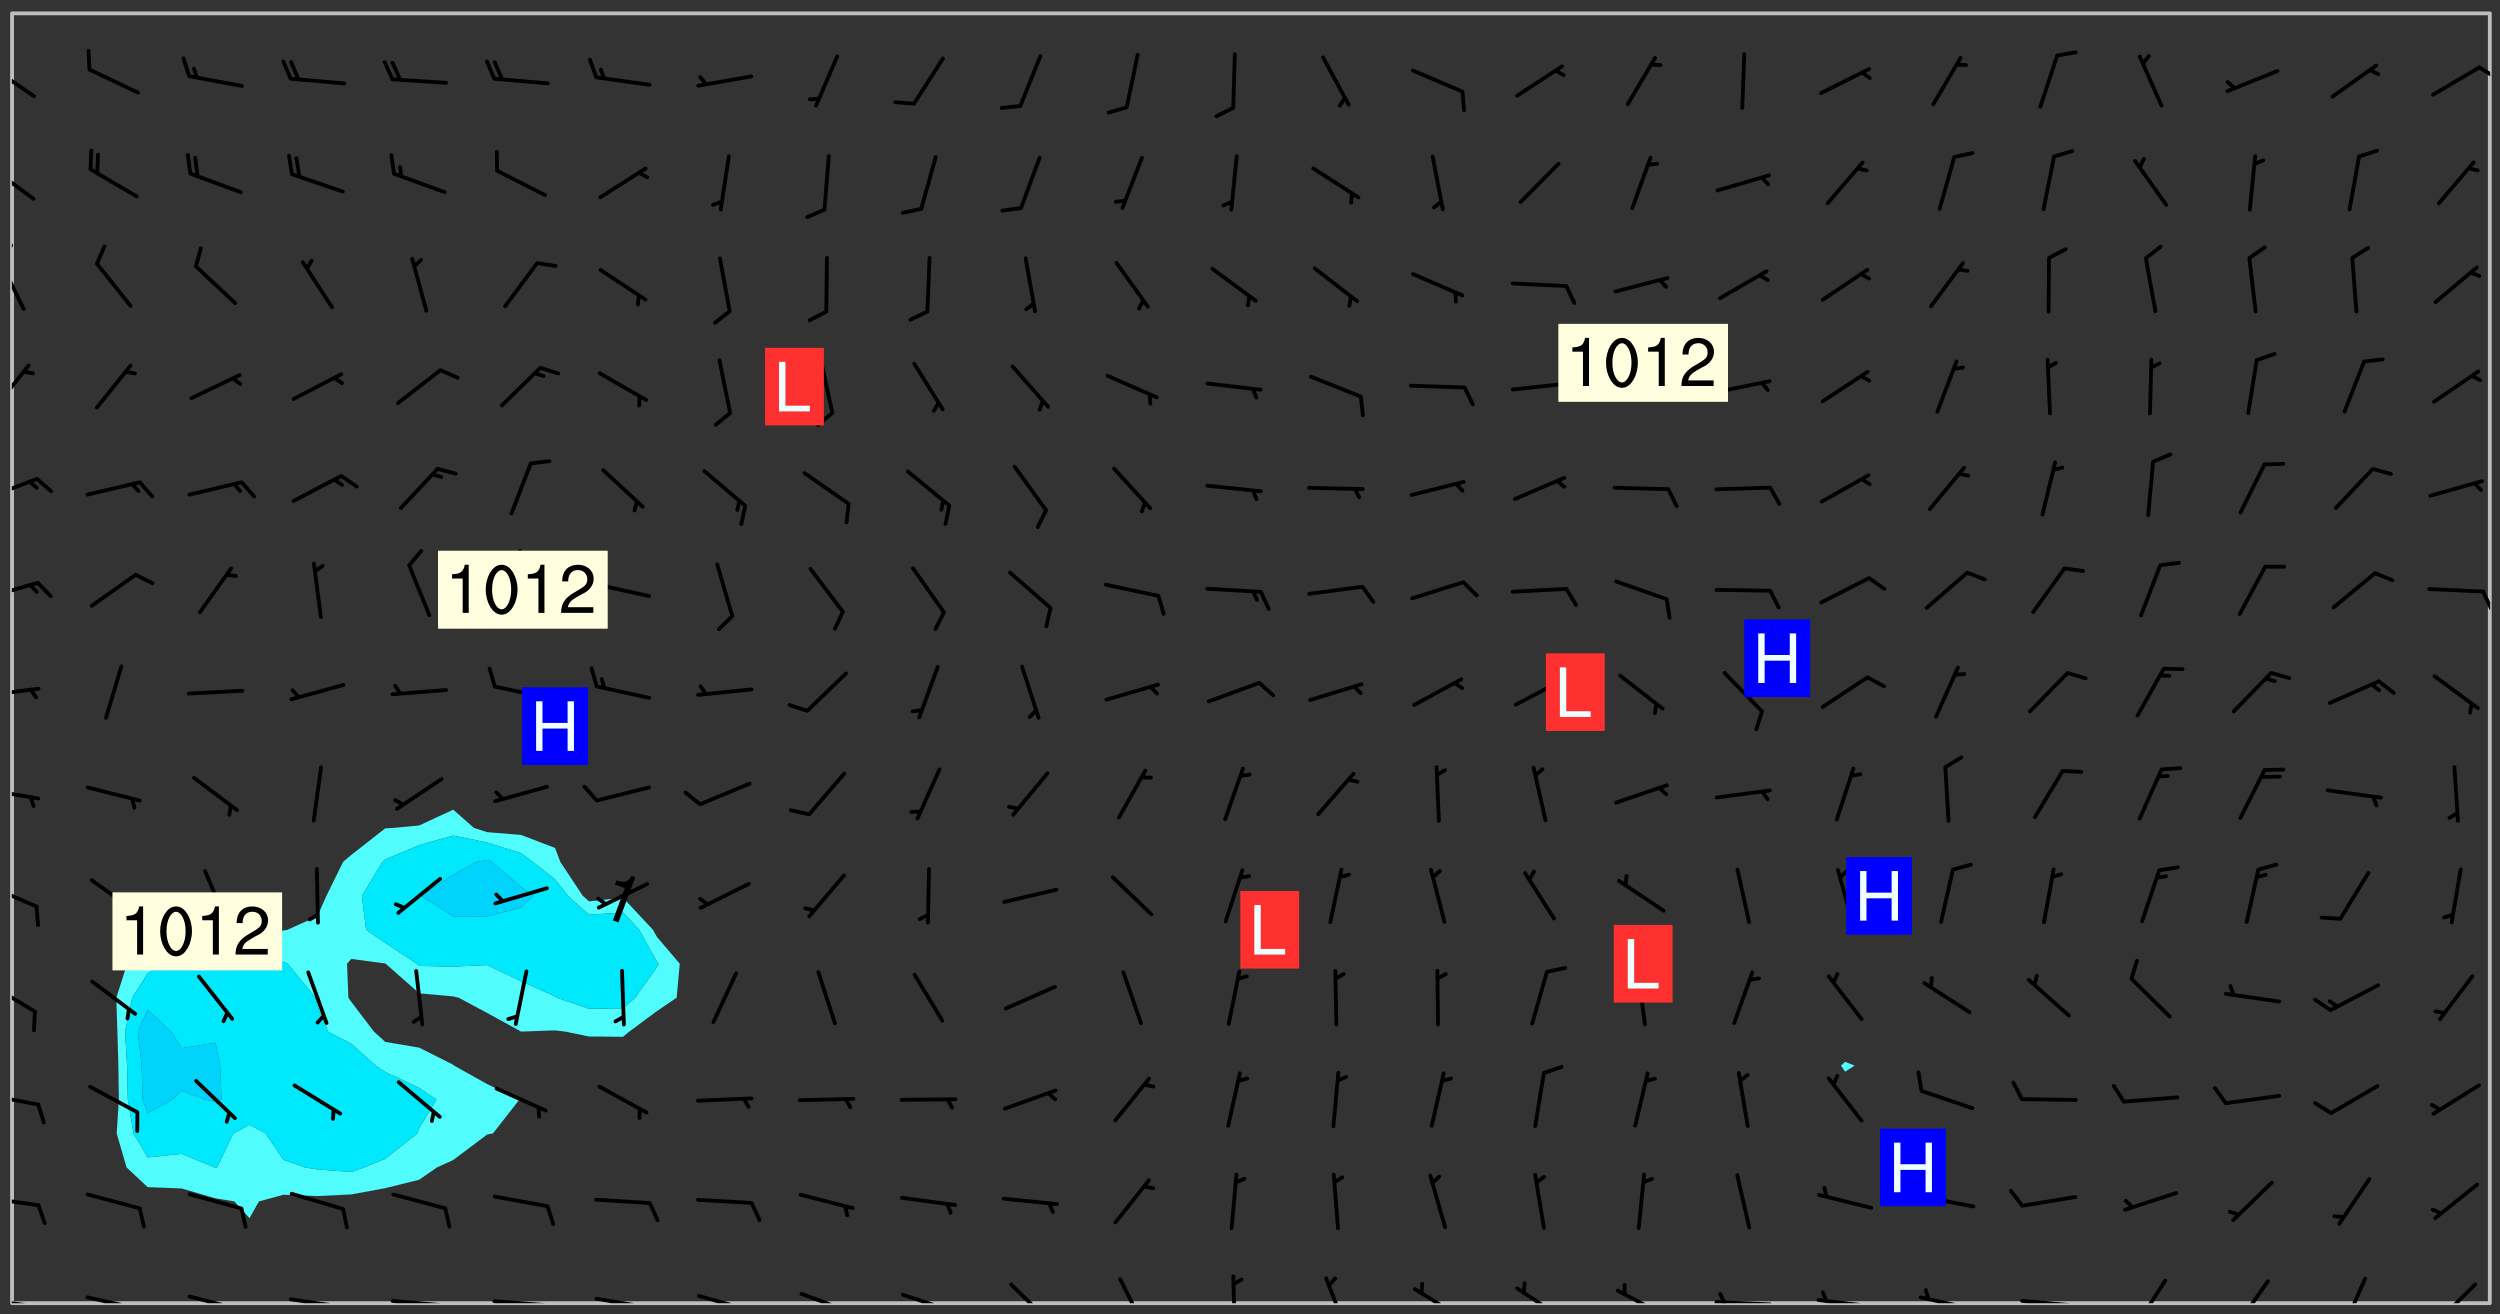 <svg xmlns="http://www.w3.org/2000/svg" role="img" xmlns:xlink="http://www.w3.org/1999/xlink" viewBox="142.45 309.95 326.84 171.84"><rect x="142.45" y="309.95" width="326.84" height="171.84" fill="#333333" stroke="none"/><defs><clipPath id="clip2"><path d="M 144 311.672 L 145 311.672 L 145 480.328 L 144 480.328 Z M 144 311.672"/></clipPath><clipPath id="clip3"><path d="M 144 311.672 L 468 311.672 L 468 480.328 L 144 480.328 Z M 144 311.672"/></clipPath><clipPath id="clip4"><path d="M 467 311.672 L 468 311.672 L 468 480.328 L 467 480.328 Z M 467 311.672"/></clipPath><clipPath id="clip5"><path d="M 144 479 L 148 479 L 148 480.328 L 144 480.328 Z M 144 479"/></clipPath><clipPath id="clip6"><path d="M 147 480 L 149 480 L 149 480.328 L 147 480.328 Z M 147 480"/></clipPath><clipPath id="clip7"><path d="M 153 479 L 161 479 L 161 480.328 L 153 480.328 Z M 153 479"/></clipPath><clipPath id="clip8"><path d="M 160 480 L 162 480 L 162 480.328 L 160 480.328 Z M 160 480"/></clipPath><clipPath id="clip9"><path d="M 166 479 L 175 479 L 175 480.328 L 166 480.328 Z M 166 479"/></clipPath><clipPath id="clip10"><path d="M 173 480 L 175 480 L 175 480.328 L 173 480.328 Z M 173 480"/></clipPath><clipPath id="clip11"><path d="M 180 479 L 188 479 L 188 480.328 L 180 480.328 Z M 180 479"/></clipPath><clipPath id="clip12"><path d="M 187 480 L 189 480 L 189 480.328 L 187 480.328 Z M 187 480"/></clipPath><clipPath id="clip13"><path d="M 193 479 L 202 479 L 202 480.328 L 193 480.328 Z M 193 479"/></clipPath><clipPath id="clip14"><path d="M 200 480 L 202 480 L 202 480.328 L 200 480.328 Z M 200 480"/></clipPath><clipPath id="clip15"><path d="M 206 479 L 215 479 L 215 480.328 L 206 480.328 Z M 206 479"/></clipPath><clipPath id="clip16"><path d="M 213 480 L 216 480 L 216 480.328 L 213 480.328 Z M 213 480"/></clipPath><clipPath id="clip17"><path d="M 220 479 L 228 479 L 228 480.328 L 220 480.328 Z M 220 479"/></clipPath><clipPath id="clip18"><path d="M 227 480 L 229 480 L 229 480.328 L 227 480.328 Z M 227 480"/></clipPath><clipPath id="clip19"><path d="M 233 479 L 241 479 L 241 480.328 L 233 480.328 Z M 233 479"/></clipPath><clipPath id="clip20"><path d="M 246 478 L 255 478 L 255 480.328 L 246 480.328 Z M 246 478"/></clipPath><clipPath id="clip21"><path d="M 260 478 L 268 478 L 268 480.328 L 260 480.328 Z M 260 478"/></clipPath><clipPath id="clip22"><path d="M 274 477 L 280 477 L 280 480.328 L 274 480.328 Z M 274 477"/></clipPath><clipPath id="clip23"><path d="M 288 476 L 293 476 L 293 480.328 L 288 480.328 Z M 288 476"/></clipPath><clipPath id="clip24"><path d="M 303 476 L 305 476 L 305 480.328 L 303 480.328 Z M 303 476"/></clipPath><clipPath id="clip25"><path d="M 315 476 L 319 476 L 319 480.328 L 315 480.328 Z M 315 476"/></clipPath><clipPath id="clip26"><path d="M 327 478 L 334 478 L 334 480.328 L 327 480.328 Z M 327 478"/></clipPath><clipPath id="clip27"><path d="M 340 478 L 347 478 L 347 480.328 L 340 480.328 Z M 340 478"/></clipPath><clipPath id="clip28"><path d="M 353 478 L 361 478 L 361 480.328 L 353 480.328 Z M 353 478"/></clipPath><clipPath id="clip29"><path d="M 366 479 L 375 479 L 375 480.328 L 366 480.328 Z M 366 479"/></clipPath><clipPath id="clip30"><path d="M 367 478 L 369 478 L 369 480.328 L 367 480.328 Z M 367 478"/></clipPath><clipPath id="clip31"><path d="M 379 479 L 388 479 L 388 480.328 L 379 480.328 Z M 379 479"/></clipPath><clipPath id="clip32"><path d="M 380 478 L 382 478 L 382 480.328 L 380 480.328 Z M 380 478"/></clipPath><clipPath id="clip33"><path d="M 393 479 L 401 479 L 401 480.328 L 393 480.328 Z M 393 479"/></clipPath><clipPath id="clip34"><path d="M 393 478 L 395 478 L 395 480.328 L 393 480.328 Z M 393 478"/></clipPath><clipPath id="clip35"><path d="M 406 479 L 415 479 L 415 480.328 L 406 480.328 Z M 406 479"/></clipPath><clipPath id="clip36"><path d="M 421 477 L 426 477 L 426 480.328 L 421 480.328 Z M 421 477"/></clipPath><clipPath id="clip37"><path d="M 434 477 L 440 477 L 440 480.328 L 434 480.328 Z M 434 477"/></clipPath><clipPath id="clip38"><path d="M 448 476 L 452 476 L 452 480.328 L 448 480.328 Z M 448 476"/></clipPath><clipPath id="clip39"><path d="M 460 477 L 467 477 L 467 480.328 L 460 480.328 Z M 460 477"/></clipPath><clipPath id="clip40"><path d="M 144 466 L 148 466 L 148 468 L 144 468 Z M 144 466"/></clipPath><clipPath id="clip41"><path d="M 144 452 L 148 452 L 148 455 L 144 455 Z M 144 452"/></clipPath><clipPath id="clip42"><path d="M 144 438 L 148 438 L 148 443 L 144 443 Z M 144 438"/></clipPath><clipPath id="clip43"><path d="M 144 425 L 148 425 L 148 429 L 144 429 Z M 144 425"/></clipPath><clipPath id="clip44"><path d="M 144 412 L 148 412 L 148 415 L 144 415 Z M 144 412"/></clipPath><clipPath id="clip45"><path d="M 144 399 L 148 399 L 148 402 L 144 402 Z M 144 399"/></clipPath><clipPath id="clip46"><path d="M 144 385 L 148 385 L 148 389 L 144 389 Z M 144 385"/></clipPath><clipPath id="clip47"><path d="M 466 387 L 468 387 L 468 390 L 466 390 Z M 466 387"/></clipPath><clipPath id="clip48"><path d="M 144 372 L 148 372 L 148 376 L 144 376 Z M 144 372"/></clipPath><clipPath id="clip49"><path d="M 144 357 L 147 357 L 147 364 L 144 364 Z M 144 357"/></clipPath><clipPath id="clip50"><path d="M 144 343 L 146 343 L 146 351 L 144 351 Z M 144 343"/></clipPath><clipPath id="clip51"><path d="M 144 341 L 145 341 L 145 345 L 144 345 Z M 144 341"/></clipPath><clipPath id="clip52"><path d="M 144 331 L 148 331 L 148 337 L 144 337 Z M 144 331"/></clipPath><clipPath id="clip53"><path d="M 144 318 L 148 318 L 148 323 L 144 323 Z M 144 318"/></clipPath><clipPath id="clip54"><path d="M 466 318 L 468 318 L 468 321 L 466 321 Z M 466 318"/></clipPath><g id="surface526" clip-path="url(#clip1)"><path fill="#fff" fill-opacity="0" fill-rule="evenodd" d="M 0 0 L 1000 0 L 1000 1000 L 0 1000 Z M 0 0"/><path fill="#d3d3d3" fill-opacity="0" fill-rule="evenodd" d="M162.152 355.867L161.918 356.16 161.977 356.395 162.094 356.566 162.27 356.801 162.562 357.148 162.676 357.207 162.793 357.035 162.852 356.801 163.027 356.625 163.492 356.449 164.191 356.449 164.426 356.742 164.715 357.559 164.773 357.734 164.949 357.965 165.301 358.199 166 358.898 166.172 359.074 166.406 359.422 166.641 359.832 166.93 360.414 167.34 360.879 167.57 361.113 167.805 361.289 167.922 361.52 168.098 361.812 168.27 362.977 168.27 363.211 168.328 363.5 168.387 363.617 168.504 363.734 168.852 364.145 168.969 364.316 169.145 364.492 169.32 364.727 169.438 364.898 169.609 365.25 169.668 365.484 169.902 365.891 170.137 365.832 169.961 366.008 169.902 366.938 169.32 366.938 169.086 366.824 168.738 366.938 168.621 367.055 168.562 367.348 168.504 367.523 168.387 367.695 167.922 367.988 167.863 368.223 167.805 368.336 167.805 368.98 167.863 369.152 167.863 369.562 167.922 369.621 167.922 370.027 167.98 370.434 168.098 370.609 168.156 370.668 168.387 371.309 168.328 371.602 168.328 372.301 168.27 372.883 168.27 373.117 168.211 373.348 168.156 373.699 168.156 375.621 168.211 375.738 168.637 375.738 168.27 375.855 168.246 376.207 169.137 377.375 170.879 377.914 172.219 378.273 172.219 378.812 172.309 379.621 172.844 380.336 174.363 380.605 175.254 380.52 175.344 381.684 175.879 381.863 177.039 381.684 179.094 380.699 180.254 380.336 182.133 380.16 183.828 379.98 183.648 380.699 182.133 380.785 180.883 380.875 180.078 381.145 179.004 381.953 179.273 382.672 179.809 383.57 179.629 384.195 179.363 385.004 179.629 386.082 180.254 386.98 181.059 387.16 182.309 386.98 182.043 387.703 182.141 388.207 182.195 388.5 182.195 388.672 182.254 388.965 182.254 389.371 182.43 389.488 182.781 389.605 183.188 389.605 183.48 389.43 183.594 389.312 183.652 389.195 183.77 388.965 183.828 388.789 184.18 388.324 184.41 388.148 184.586 388.09 184.762 388.148 184.82 388.324 184.938 389.312 184.992 389.781 185.051 389.953 185.168 390.188 185.344 390.246 186.16 390.305 186.449 390.305 186.566 390.539 186.625 390.945 186.684 391.297 186.684 392.402 186.801 392.695 186.918 393.043 187.207 393.742 187.383 394.094 187.965 394.848 188.316 395.023 188.488 395.082 188.957 395.316 189.598 395.781 189.945 396.016 190.238 396.191 190.531 396.246 190.762 396.309 191.578 396.656 191.871 396.832 191.984 397.004 192.336 397.355 192.453 397.531 192.977 398.172 192.977 398.461 193.035 398.812 193.035 399.16 193.094 399.512 193.152 399.801 193.27 399.859 193.441 399.918 193.617 399.918 194.199 400.152 194.375 400.27 194.551 400.559 194.727 400.793 194.84 401.027 195.133 401.258 195.25 401.375 195.25 401.785 195.309 401.84 195.598 402.074 195.832 402.191 195.891 402.309 196.008 402.48 196.066 402.598 196.297 402.832 196.355 403.008 196.59 403.066 196.707 403.125 196.59 403.238 196.531 403.355 196.531 403.473 196.414 403.766 196.297 404.055 196.297 404.637 196.473 404.754 196.59 404.812 196.648 404.93 196.766 405.047 196.879 405.105 197.055 405.453 197.113 405.805 197.172 406.211 197.172 406.387 197.113 406.562 196.996 407.262 196.996 407.434 197.113 407.609 197.406 407.902 197.812 407.902 197.988 408.02 198.105 408.191 198.223 408.484 198.223 408.719 197.695 408.719 197.465 408.484 197.23 408.484 197.055 408.543 196.996 409.242 197.055 409.59 197.172 409.766 197.348 410.176 197.465 410.406 197.754 410.875 197.93 410.93 198.453 410.93 198.688 410.988 199.445 411.629 199.504 411.922 199.504 412.156 199.562 412.215 199.793 412.562 199.793 412.914 199.676 413.086 199.676 413.379 199.969 413.668 200.262 413.844 200.434 413.902 200.727 414.078 201.02 414.195 201.602 414.602 201.891 414.836 202.184 415.012 202.402 415.172 202.418 415.184 202.648 415.359 203.289 415.883 203.465 416.117 203.582 416.293 203.758 416.469 203.871 416.641 203.871 417.281 203.988 417.457 204.457 417.574 205.039 417.691 205.273 417.75 205.504 417.863 205.797 417.98 205.91 418.039 206.496 418.391 206.785 418.562 206.961 418.625 207.137 418.68 207.312 418.738 208.012 419.09 208.301 419.266 208.535 419.32 208.824 419.496 209.059 419.613 209.699 420.02 209.992 420.137 210.164 420.195 210.398 420.254 210.809 420.312 211.039 420.371 211.273 420.488 211.332 420.66 210.922 420.836 211.391 420.895 211.449 421.188 211.562 421.422 211.738 421.477 211.973 421.535 212.148 421.594 212.555 421.711 213.195 421.945 213.312 422.117 213.371 422.352 213.371 422.527 213.312 422.645 213.254 423.051 213.488 423.285 213.605 423.344 213.953 423.461 214.594 423.691 214.77 423.809 215.059 423.926 215.234 424.102 215.469 424.566 216.051 425.672 216.227 425.848 216.574 426.023 216.75 426.141 217.102 426.258 218.148 426.781 218.383 426.84 218.848 426.953 219.141 427.012 219.605 427.188 220.363 427.77 220.598 428.004 220.945 428.469 221.121 428.645 221.41 428.879 222.227 429.578 222.52 429.754 222.809 430.043 223.102 430.219 223.395 430.508 224.09 431.148 224.266 431.324 224.559 431.559 224.848 431.793 225.316 432.082 225.957 432.664 226.305 432.898 226.539 433.191 226.887 433.539 227.238 434.004 228.172 434.996 228.52 435.402 228.637 435.578 228.871 435.637 228.984 435.754 229.629 435.93 229.859 436.043 230.094 436.102 230.387 436.277 230.617 436.395 231.551 437.094 231.957 437.5 232.191 437.676 232.598 437.852 232.832 437.969 233.648 438.316 233.996 438.551 234.23 438.668 234.523 438.957 234.754 439.074 235.512 439.426 235.863 439.598 236.094 439.656 236.387 439.773 236.621 439.832 237.492 440.008 238.309 440.008 238.777 440.238 238.949 440.297 239.824 440.996 240.289 441.113 240.582 441.172 240.758 441.23 240.988 441.289 241.457 441.348 241.805 441.406 242.156 441.465 242.562 441.523 242.855 441.523 243.027 441.582 243.027 441.812 243.203 441.988 243.496 441.988 243.844 442.047 244.195 442.105 244.895 442.223 245.535 442.223 246 441.988 246.293 441.812 246.465 441.695 246.875 441.523 247.164 441.348 248.098 440.883 248.566 440.59 249.09 440.297 249.555 440.125 250.02 439.949 251.07 439.484 251.359 439.367 251.77 439.25 252.059 439.133 252.586 438.957 254.102 438.258 254.684 437.91 254.973 437.852 255.266 437.793 255.613 437.676 256.488 437.445 256.84 437.328 256.953 437.328 257.188 437.27 258.062 437.035 258.297 436.977 259.109 436.977 259.461 436.918 260.277 436.801 260.449 436.742 260.801 436.688 261.094 436.629 261.324 436.57 262.141 436.395 262.316 436.336 262.664 436.336 262.898 436.277 263.363 436.16 264.121 435.988 264.355 435.93 264.703 435.93 265.113 435.812 265.402 435.754 266.688 435.695 266.977 435.695 267.387 435.637 267.617 435.578 267.793 435.578 268.668 435.461 269.074 435.461 269.484 435.344 269.832 435.344 270.184 435.23 271.055 435.172 272.805 435.172 273.852 435.461 274.262 435.578 274.551 435.695 274.902 435.812 275.191 435.93 276.242 436.102 276.531 436.16 276.824 436.16 277.117 436.219 277.289 436.277 277.699 436.336 277.871 436.395 277.988 436.453 278.105 436.453 278.223 436.512 278.574 436.57 278.688 436.57 279.098 436.637 281.02 437.031 282.945 437.426 284.465 437.875 286.16 438.594 288.305 439.398 289.91 438.68 291.34 437.875 292.5 436.797 293.75 436.348 296.785 435.629 298.66 435.27 300.805 433.922 303.039 432.668 305.539 431.41 307.234 430.961 309.02 430.781 310.18 430.512 310.805 431.051 312.145 430.781 312.859 429.793 313.844 428.449 314.289 428.27 315.094 427.91 316.969 427.371 318.754 426.922 320.004 426.652 321.164 426.562 322.863 426.473 324.824 426.203 326.074 426.113 326.613 426.113 327.238 426.023 328.129 426.023 330.273 425.844 332.684 425.664 335.273 425.574 336.969 425.754 338.578 425.844 340.008 426.203 341.168 426.922 343.043 427.91 344.203 429.438 344.469 430.152 345.098 430.242 345.453 431.141 345.988 431.68 346.523 433.207 347.598 433.566 348.133 433.566 347.328 434.102 347.418 435.809 348.133 438.504 349.023 439.309 349.918 440.297 350.633 441.555 352.418 442.094 353.938 441.914 354.293 443.258 355.902 442.453 356.883 441.914 357.152 442.184 357.469 441.969 357.688 441.824 358.488 442.273 358.938 441.914 359.293 441.914 359.828 441.645 360.367 440.926 360.902 440.656 361.527 439.668 362.688 440.117 363.527 440.488 364.922 441.105 366.617 440.926 368.223 440.926 370.008 441.016 370.188 439.309 370.723 437.965 371.527 438.234 372.02 439.082 372.422 439.488 372.332 440.027 372.332 440.387 373.047 440.836 373.758 440.566 375.188 440.566 375.547 441.555 375.992 442.812 376.707 444.156 377.957 444.785 379.652 445.414 380.367 445.234 380.547 444.695 381.527 444.605 381.977 444.965 382.062 446.223 381.797 446.852 381.262 447.031 381.262 447.57 381.977 448.555 382.242 449.094 383.227 450.082 384.027 451.16 383.762 451.52 383.672 452.418 383.047 454.75 382.691 456.816 382.602 458.609 382.422 459.328 382.332 459.867 382.332 461.305 381.352 463.188 380.992 464.895 380.457 465.793 379.652 466.961 379.387 467.5 381.441 468.754 381.527 469.113 381.172 469.652 381.082 469.473 381.082 470.281 381.172 471.719 380.727 472.434 379.652 472.527 379.387 473.242 379.922 474.141 380.727 474.859 381.887 475.668 383.227 475.938 383.672 476.297 383.316 476.746 381.527 476.656 380.277 476.207 379.562 475.488 378.938 475.398 378.762 478.988 378.574 480.297 467.934 480.297 467.934 311.703 412.664 311.703 412.664 360.785 413.426 360.91 416.715 361.453 418.738 364.289 418.738 367.043 421.09 367.375 423.438 367.707 427.488 367.707 426.109 371.867 424.086 372.574 422.062 373.277 421.52 373.621 418.926 375.238 418.738 375.355 416.715 373.277 415.984 370.535 413.312 368.457 411.938 364.957 411.871 364.875 409.914 362.203 412.664 360.785 412.664 311.703 294.422 311.703 294.422 403.117 294.539 403.148 294.672 403.16 294.746 403.234 294.852 403.281 294.941 403.34 295.027 403.398 295.117 403.457 295.414 403.754 295.473 403.844 295.504 403.961 295.531 404.078 295.547 404.215 295.516 404.332 295.457 404.422 295.398 404.508 295.355 404.613 295.309 404.715 295.281 404.836 295.281 404.98 295.457 405.25 295.605 405.398 295.68 405.484 295.754 405.559 295.797 405.664 295.859 405.754 295.918 405.84 295.961 405.945 296.02 406.035 296.066 406.137 296.109 406.242 296.168 406.328 296.285 406.508 296.359 406.582 296.422 406.668 296.48 406.758 296.523 406.863 296.582 406.953 296.641 407.039 296.703 407.129 296.762 407.219 296.805 407.32 296.922 407.5 296.996 407.574 297.055 407.66 297.129 407.734 297.219 407.793 297.324 407.84 297.473 407.84 297.605 407.824 297.738 407.84 297.84 407.793 297.914 407.719 297.961 407.617 297.945 407.484 297.945 407.336 297.898 407.23 297.871 407.113 297.824 407.012 297.797 406.891 297.754 406.789 297.691 406.699 297.648 406.598 297.605 406.492 297.574 406.375 297.559 406.242 297.547 406.105 297.633 406.047 297.691 405.961 297.812 405.93 297.855 406.035 297.871 406.168 297.871 406.285 297.93 406.387 297.988 406.477 298.078 406.535 298.227 406.684 298.285 406.773 298.328 406.879 298.316 406.98 298.402 407.039 298.508 407.086 298.594 407.145 298.684 407.203 298.758 407.277 298.641 407.305 298.535 407.352 298.449 407.41 298.375 407.484 298.316 407.574 298.254 407.66 298.227 407.781 298.18 407.883 298.137 407.988 298.105 408.105 298.094 408.238 298.078 408.371 298.078 408.52 298.105 408.637 298.152 408.742 298.195 408.844 298.254 408.934 298.328 409.008 298.418 409.066 298.492 409.141 298.582 409.199 298.641 409.289 298.684 409.395 298.73 409.496 298.848 409.527 298.98 409.543 299.129 409.543 299.246 409.512 299.352 409.555 299.395 409.66 299.441 409.762 299.469 409.883 299.5 410 299.527 410.117 299.559 410.238 299.586 410.355 299.691 410.398 299.793 410.445 299.926 410.43 300.074 410.578 300.137 410.664 300.211 410.738 300.281 410.812 300.371 410.875 300.477 410.918 300.578 410.961 300.695 410.992 300.832 411.008 300.949 410.977 301.023 410.902 301.051 410.785 301.039 410.652 301.008 410.531 300.98 410.414 301.023 410.309 301.141 410.309 301.23 410.371 301.348 410.398 301.496 410.398 301.629 410.414 301.777 410.414 301.91 410.43 302.043 410.414 302.191 410.414 302.324 410.398 302.457 410.387 302.594 410.398 302.711 410.371 302.844 410.355 303.035 410.297 302.977 410.473 302.961 410.605 302.934 410.727 302.918 410.859 302.859 410.945 302.727 410.961 302.621 411.008 302.516 411.051 302.398 411.082 302.281 411.109 302.016 411.141 301.867 411.141 301.734 411.156 301.66 411.23 301.719 411.316 301.867 411.465 301.984 411.645 302.059 411.715 302.148 411.777 302.238 411.836 302.324 411.895 302.414 411.953 302.516 411.996 302.621 412.059 302.727 412.102 302.812 412.16 302.918 412.207 303.02 412.25 303.199 412.367 303.258 412.457 303.215 412.559 303.168 412.664 303.184 412.797 303.406 413.02 303.465 413.109 303.508 413.211 303.539 413.332 303.582 413.434 303.598 413.566 303.629 413.684 303.641 413.82 303.672 413.938 303.82 414.086 303.922 414.129 304.027 414.172 304.145 414.203 304.277 414.219 304.414 414.234 304.531 414.234 304.648 414.203 304.738 414.145 304.781 414.039 304.828 413.938 304.871 413.832 304.902 413.715 304.914 413.582 304.914 413.434 304.902 413.301 304.887 413.168 304.855 413.051 304.812 412.945 304.766 412.84 304.723 412.738 304.68 412.633 304.664 412.5 304.68 412.367 304.707 412.25 304.738 412.133 304.766 412.012 304.812 411.91 304.902 411.852 304.988 411.789 305.062 411.715 305.152 411.656 305.375 411.434 305.434 411.348 305.508 411.273 305.625 411.094 305.684 411.008 305.684 410.859 305.609 410.785 305.508 410.738 305.402 410.695 305.301 410.652 305.242 410.562 305.195 410.457 305.168 410.34 305.258 410.281 305.375 410.25 305.477 410.207 305.656 410.09 305.805 409.941 305.816 409.809 305.805 409.703 305.715 409.645 305.582 409.66 305.434 409.66 305.301 409.676 305.168 409.66 305.047 409.629 304.961 409.57 304.887 409.496 304.828 409.406 304.766 409.32 304.648 409.141 304.59 409.055 304.621 408.934 304.707 408.875 304.828 408.844 304.887 408.758 304.887 408.637 304.855 408.52 304.797 408.43 304.738 408.344 304.691 408.238 304.664 408.121 304.648 407.988 304.707 407.898 304.781 407.824 304.871 407.766 304.988 407.586 305.062 407.512 305.121 407.426 305.27 407.277 305.391 407.246 305.523 407.23 305.656 407.246 305.73 407.32 305.773 407.426 305.789 407.559 305.758 407.676 305.641 407.707 305.508 407.719 305.359 407.867 305.316 407.973 305.27 408.074 305.242 408.195 305.211 408.312 305.211 408.461 305.242 408.578 305.285 408.684 305.344 408.773 305.418 408.844 305.492 408.918 305.609 408.949 305.73 408.977 305.848 408.949 305.98 408.934 306.098 408.934 306.188 408.992 306.262 409.066 306.309 409.172 306.367 409.258 306.469 409.305 306.602 409.32 306.707 409.363 306.793 409.422 306.781 409.527 306.707 409.602 306.527 409.719 306.469 409.809 306.379 409.867 306.309 409.941 306.234 410.016 306.172 410.105 306.145 410.223 306.129 410.355 306.145 410.488 306.129 410.621 306.129 410.77 306.145 410.902 306.172 411.02 306.203 411.141 306.277 411.215 306.367 411.273 306.453 411.332 306.543 411.391 306.66 411.422 306.66 411.508 306.559 411.555 306.469 411.613 306.203 411.645 306.086 411.672 305.938 411.672 305.832 411.715 305.73 411.762 305.672 411.852 305.609 412.086 305.598 412.219 305.566 412.34 305.551 412.473 305.551 412.766 305.539 412.898 305.551 413.035 305.566 413.168 305.699 413.184 305.832 413.195 305.953 413.227 306.039 413.285 306.113 413.359 306.16 413.465 306.203 413.566 306.219 413.699 306.219 414.145 306.203 414.277 306.203 414.723 306.234 414.988 306.262 415.105 306.277 415.238 306.309 415.355 306.395 415.566 306.426 415.832 306.426 415.98 306.395 416.098 306.367 416.215 306.336 416.336 306.309 416.453 306.277 416.57 306.246 416.691 306.234 416.824 306.219 416.957 306.309 417.016 306.426 416.984 306.527 417 306.574 417.105 306.543 417.371 306.543 417.812 306.5 417.918 306.453 418.023 306.41 418.125 306.367 418.23 306.309 418.316 306.277 418.438 306.234 418.555 306.203 418.672 306.188 418.805 306.203 418.938 306.262 419.027 306.367 419.074 306.453 419.133 306.512 419.219 306.5 419.355 306.469 419.473 306.426 419.574 306.426 420.02 306.41 420.152 306.41 420.301 306.379 420.418 306.336 420.523 306.309 420.641 306.262 420.746 306.219 420.848 306.188 420.969 306.16 421.086 306.129 421.219 306.098 421.336 306.07 421.453 306.027 421.559 305.996 421.676 305.965 421.797 305.953 421.93 305.938 422.062 305.938 422.359 305.965 422.477 305.965 422.625 306.012 423.023 306.039 423.141 306.098 423.23 306.219 423.262 306.367 423.262 306.5 423.246 306.559 423.336 306.559 423.453 306.5 423.543 306.41 423.602 306.309 423.645 306.203 423.691 306.113 423.75 306.027 423.809 305.891 423.824 305.773 423.793 305.641 423.777 305.539 423.824 305.477 423.91 305.465 424.047 305.449 424.18 305.418 424.297 305.391 424.414 305.375 424.547 305.344 424.668 305.344 424.965 305.359 425.098 305.391 425.215 305.391 425.363 305.402 425.496 305.402 425.645 305.375 425.762 305.328 425.863 305.301 425.984 305.27 426.102 305.211 426.191 305.137 426.266 305.035 426.309 304.93 426.355 304.812 426.383 304.691 426.414 304.59 426.367 304.648 426.281 304.754 426.234 304.781 426.117 304.812 426 304.84 425.879 304.871 425.762 304.871 425.613 304.887 425.48 304.855 425.363 304.812 425.258 304.707 425.273 304.633 425.348 304.531 425.391 304.441 425.453 304.367 425.527 304.324 425.629 304.309 425.762 304.277 425.879 304.25 426 304.219 426.117 304.191 426.234 304.16 426.355 304.133 426.473 304.102 426.59 304.059 426.695 303.969 426.754 303.879 426.754 303.762 426.723 303.73 426.637 303.746 426.5 303.715 426.383 303.715 426.234 303.703 426.102 303.703 425.953 303.641 425.719 303.613 425.598 303.57 425.496 303.523 425.391 303.465 425.305 303.406 425.215 303.363 425.109 303.301 425.023 303.152 424.875 303.082 424.801 302.977 424.754 302.871 424.711 302.77 424.668 302.473 424.371 302.383 424.297 302.297 424.238 302.191 424.195 302.102 424.133 302.016 424.074 301.91 424.031 301.82 423.973 301.734 423.91 301.66 423.84 301.555 423.793 301.469 423.734 301.363 423.691 301.273 423.629 301.172 423.586 301.066 423.543 300.98 423.484 300.875 423.438 300.77 423.395 300.668 423.348 300.578 423.289 300.477 423.246 300.371 423.203 300.281 423.141 300.164 423.113 300.031 423.098 299.898 423.113 299.75 423.113 299.617 423.129 299.5 423.098 299.41 423.039 299.336 422.965 299.246 422.906 299.145 422.859 298.996 422.859 298.875 422.832 298.773 422.789 298.699 422.715 298.582 422.535 298.492 422.477 298.391 422.434 298.301 422.371 298.195 422.328 298.105 422.27 298.02 422.211 297.914 422.164 297.855 422.078 297.797 421.988 297.754 421.883 297.707 421.781 297.633 421.707 297.547 421.648 297.473 421.574 297.383 421.516 297.16 421.293 297.117 421.188 297.086 420.922 297.191 420.879 297.336 420.879 297.441 420.922 297.516 420.996 297.605 421.055 297.691 421.113 297.797 421.16 297.887 421.219 298.035 421.367 298.105 421.441 298.254 421.59 298.316 421.676 298.391 421.75 298.477 421.809 298.551 421.883 298.641 421.945 298.73 422.004 298.816 422.062 299.086 422.238 299.188 422.285 299.293 422.328 299.395 422.371 299.441 422.297 299.5 422.211 299.574 422.137 299.645 422.062 299.75 422.105 299.824 422.18 299.883 422.27 299.926 422.371 299.973 422.477 300.016 422.582 300.137 422.609 300.254 422.582 300.328 422.492 300.371 422.387 300.43 422.297 300.504 422.223 300.609 422.18 300.727 422.152 300.859 422.164 300.949 422.223 301.098 422.371 301.156 422.461 301.199 422.566 301.246 422.668 301.289 422.773 301.332 422.875 301.438 422.922 301.543 422.965 301.676 422.98 301.762 422.922 301.82 422.832 301.895 422.758 302 422.715 302.117 422.742 302.223 422.789 302.324 422.832 302.43 422.875 302.531 422.922 302.711 423.039 302.711 423.156 302.695 423.289 302.711 423.422 302.727 423.559 302.785 423.645 302.887 423.691 303.008 423.719 303.125 423.75 303.273 423.75 303.391 423.719 303.449 423.629 303.629 423.512 303.688 423.422 303.762 423.348 303.82 423.262 303.938 423.082 304.117 422.965 304.234 422.996 304.324 423.055 304.367 423.129 304.352 423.262 304.352 423.379 304.441 423.438 304.59 423.438 304.723 423.422 304.855 423.41 305.121 423.379 305.227 423.336 305.344 423.305 305.465 423.277 305.539 423.203 305.609 423.129 305.672 423.039 305.656 422.934 305.609 422.832 305.508 422.789 305.402 422.773 305.285 422.801 305.02 422.832 304.871 422.832 304.797 422.758 304.707 422.699 304.59 422.668 304.473 422.641 304.34 422.625 304.191 422.625 304.059 422.641 303.762 422.641 303.656 422.594 303.508 422.445 303.465 422.344 303.406 422.254 303.629 422.031 303.715 421.973 303.82 421.93 303.938 421.898 304.07 421.883 304.203 421.898 304.34 421.914 304.441 421.957 304.574 421.945 304.664 421.883 304.766 421.84 304.828 421.75 304.781 421.648 304.691 421.59 304.574 421.559 304.473 421.516 304.414 421.426 304.352 421.336 304.352 421.219 304.367 421.086 304.473 421.039 304.547 420.969 304.547 420.848 304.457 420.789 304.426 420.672 304.516 420.613 304.59 420.539 304.633 420.434 304.691 420.344 304.738 420.242 304.754 420.109 304.754 419.961 304.707 419.855 304.664 419.754 304.574 419.695 304.441 419.68 304.34 419.637 304.203 419.621 304.086 419.59 303.641 419.59 303.508 419.574 303.375 419.562 303.242 419.547 303.125 419.516 302.977 419.516 302.844 419.5 302.711 419.488 302.445 419.457 302.324 419.414 302.238 419.355 302.164 419.281 302.164 419.133 302.176 419 302.281 418.953 302.383 418.91 302.516 418.895 302.668 418.895 302.801 418.879 303.094 418.879 303.215 418.91 303.316 418.953 303.406 419.012 303.641 419.074 303.762 419.027 303.852 418.969 303.953 418.926 304.086 418.91 304.191 418.953 304.293 419 304.426 419.012 304.547 418.984 304.691 418.984 304.812 418.953 304.93 418.926 305.035 418.879 305.109 418.805 305.195 418.746 305.344 418.598 305.402 418.512 305.449 418.406 305.477 418.289 305.492 418.184 305.391 418.141 305.301 418.082 305.184 418.051 305.078 418.008 304.988 417.945 304.914 417.859 304.84 417.785 304.738 417.742 304.633 417.695 304.531 417.652 304.473 417.562 304.426 417.461 304.34 417.25 304.277 417.164 304.219 417.074 304.145 417 304.059 416.941 303.789 416.941 303.672 416.973 303.582 417.031 303.48 417.074 303.348 417.09 303.242 417.074 303.215 416.957 303.152 416.867 303.035 416.836 302.934 416.793 302.785 416.645 302.754 416.527 302.738 416.422 302.812 416.348 302.992 416.23 303.109 416.203 303.227 416.172 303.363 416.188 303.465 416.23 303.57 416.273 303.672 416.32 303.777 416.363 303.895 416.395 304.027 416.41 304.145 416.438 304.277 416.453 304.383 416.438 304.473 416.379 304.398 416.305 304.293 416.262 304.219 416.188 304.145 416.098 303.996 415.949 303.91 415.891 303.82 415.832 303.746 415.758 303.656 415.699 303.555 415.652 303.434 415.625 303.332 415.578 303.227 415.535 303.109 415.504 303.008 415.461 302.887 415.43 302.738 415.43 302.621 415.461 302.516 415.504 302.43 415.566 302.25 415.684 302.164 415.742 302.074 415.801 301.969 415.848 301.883 415.906 301.777 415.949 301.676 415.992 301.57 416.039 301.496 416.113 301.438 416.203 301.379 416.289 301.332 416.395 301.273 416.48 301.199 416.555 301.066 416.543 300.949 416.512 300.832 416.512 300.758 416.586 300.668 416.645 300.594 416.719 300.504 416.777 300.418 416.836 300.312 416.883 300.211 416.926 300.074 416.941 299.973 416.898 299.824 416.75 299.719 416.703 299.633 416.703 299.527 416.75 299.426 416.793 299.305 416.824 299.188 416.793 299.113 416.719 299.113 416.602 299.145 416.48 299.219 416.41 299.277 416.32 299.352 416.246 299.469 416.215 299.574 416.172 299.867 416.172 300 416.156 300.137 416.141 300.238 416.098 300.328 416.039 300.43 415.992 300.52 415.934 300.652 415.922 300.742 415.98 300.875 415.992 300.965 415.934 301.051 415.875 301.156 415.832 301.246 415.773 301.332 415.711 301.422 415.652 301.57 415.504 301.629 415.418 301.688 415.328 301.793 415.285 301.926 415.27 302.043 415.297 302.164 415.328 302.223 415.27 302.281 415.18 302.312 414.914 302.34 414.797 302.445 414.809 302.578 414.824 302.68 414.781 302.77 414.723 302.828 414.633 302.902 414.559 302.961 414.469 303.008 414.367 303.02 414.234 303.008 414.102 302.961 413.996 302.812 413.848 302.754 413.758 302.695 413.672 302.652 413.566 302.652 413.121 302.668 412.988 302.668 412.84 302.68 412.707 302.621 412.648 302.531 412.707 302.43 412.664 302.25 412.547 302.164 412.488 302.102 412.398 302.043 412.309 301.969 412.234 301.883 412.176 301.762 412.207 301.66 412.219 301.555 412.266 301.469 412.324 301.363 412.367 301.215 412.516 301.125 412.574 301.039 412.633 300.949 412.695 300.844 412.738 300.711 412.754 300.711 412.633 300.816 412.59 300.934 412.559 301.008 412.488 301.051 412.383 301.051 412.234 301.023 412.117 300.875 411.969 300.742 411.953 300.594 411.953 300.477 411.984 300.371 412.027 300.27 412.07 300.18 412.133 300.062 412.16 299.988 412.086 300 411.953 299.957 411.852 299.914 411.746 299.824 411.688 299.707 411.715 299.586 411.746 299.469 411.777 299.367 411.82 299.246 411.852 299.145 411.895 299.039 411.938 298.949 411.996 298.848 412.012 298.848 411.895 298.863 411.762 298.805 411.672 298.73 411.715 298.582 411.863 298.523 411.953 298.449 412.027 298.402 412.133 298.359 412.234 298.285 412.309 298.227 412.398 298.152 412.473 298.094 412.559 298.02 412.633 297.93 412.695 297.855 412.766 297.781 412.84 297.68 412.855 297.547 412.871 297.441 412.828 297.441 412.707 297.59 412.559 297.633 412.457 297.691 412.367 297.738 412.266 297.781 412.16 297.84 412.07 297.871 411.953 297.914 411.852 297.945 411.73 297.973 411.613 298.02 411.508 298.062 411.406 298.105 411.301 298.18 411.23 298.27 411.168 298.359 411.109 298.461 411.066 298.758 411.066 299.023 411.035 299.129 410.992 299.055 410.918 298.938 410.887 298.832 410.844 298.742 410.785 298.641 410.738 298.551 410.68 298.449 410.637 298.344 410.594 298.254 410.531 298.168 410.473 298.062 410.43 297.961 410.387 297.84 410.355 297.723 410.324 297.621 410.281 297.5 410.25 297.398 410.207 297.309 410.148 297.266 410.043 297.25 409.91 297.352 409.867 297.484 409.852 297.621 409.867 297.754 409.852 297.855 409.809 297.914 409.719 297.93 409.613 297.84 409.555 297.766 409.48 297.664 409.438 297.574 409.379 297.426 409.23 297.383 409.125 297.367 408.992 297.367 408.699 297.309 408.609 297.219 408.551 297.145 408.477 297.102 408.371 297.07 408.254 297.012 408.164 296.938 408.09 296.82 408.062 296.746 407.988 296.656 407.93 296.566 407.867 296.48 407.809 296.406 407.734 296.348 407.648 296.301 407.543 296.215 407.484 296.066 407.336 295.871 407.277 295.738 407.293 295.637 407.336 295.562 407.41 295.516 407.512 295.473 407.617 295.414 407.707 295.355 407.793 295.059 408.09 294.969 408.148 294.883 408.148 294.82 408.062 294.777 407.957 294.809 407.84 294.867 407.75 294.895 407.633 294.883 407.5 294.793 407.438 294.688 407.484 294.57 407.512 294.453 407.543 294.184 407.719 294.082 407.766 293.965 407.793 293.859 407.84 293.77 407.898 293.668 407.941 293.609 407.855 293.562 407.75 293.578 407.617 293.625 407.512 293.695 407.438 293.77 407.367 293.828 407.277 293.828 407.129 293.785 407.023 293.547 407.023 293.445 407.07 293.414 407.188 293.387 407.305 293.355 407.426 293.281 407.469 293.148 407.484 293.074 407.438 293.031 407.336 292.988 407.23 292.941 407.129 292.898 407.023 292.777 407.055 292.676 407.098 292.543 407.113 292.426 407.145 292.32 407.188 292.23 407.246 292.129 407.293 292.008 407.32 291.875 407.336 291.773 407.293 291.715 407.203 291.668 407.098 291.625 406.996 291.582 406.891 291.582 406.773 291.641 406.684 291.727 406.625 291.906 406.508 292.008 406.461 292.113 406.418 292.219 406.359 292.32 406.316 292.41 406.254 292.512 406.211 292.617 406.152 292.719 406.105 292.809 406.047 292.914 406.004 293.016 405.961 293.105 405.898 293.207 405.855 293.344 405.84 293.461 405.871 293.562 405.914 293.684 405.945 293.785 405.988 293.891 406.035 293.992 406.078 294.098 406.121 294.199 406.168 294.305 406.211 294.406 406.254 294.512 406.301 294.598 406.359 294.703 406.402 294.82 406.434 294.926 406.477 295.027 406.523 295.117 406.582 295.223 406.625 295.324 406.668 295.43 406.715 295.547 406.742 295.648 406.789 295.77 406.816 295.918 406.816 296.004 406.758 296.02 406.656 296.078 406.566 296.051 406.449 295.977 406.375 295.859 406.195 295.785 406.121 295.695 406.047 295.516 405.93 295.43 405.871 295.324 405.828 295.223 405.781 294.953 405.605 294.895 405.516 294.82 405.441 294.762 405.352 294.719 405.25 294.688 405.133 294.672 404.996 294.672 404.434 294.66 404.301 294.645 404.168 294.613 404.051 294.598 403.918 294.586 403.785 294.555 403.664 294.332 403.441 294.273 403.355 294.258 403.25 294.289 403.133 294.422 403.117 294.422 311.703 172.992 311.703 172.992 313.156 172.934 313.391 172.582 314.441 172.41 314.965 172.293 315.312 172.117 315.723 172 315.895 171.766 316.188 171.535 316.246 171.184 316.246 171.066 316.305 170.836 316.711 170.836 317.004 170.953 317.18 171.184 317.41 171.301 317.645 171.941 318.402 172.234 318.867 172.41 319.102 172.641 319.453 172.875 319.801 173.516 320.617 173.691 321.082 173.863 321.492 173.98 322.188 174.156 322.656 174.273 324.055 174.332 324.52 174.332 325.395 174.449 326.441 174.449 331.223 174.391 331.688 174.039 332.969 173.863 333.492 173.75 333.902 173.398 334.832 172.934 336 172.699 336.582 172.582 336.758 172.41 337.105 172.234 337.512 171.883 338.328 171.824 338.621 171.711 338.914 171.594 339.203 171.535 339.379 171.418 340.254 171.359 340.66 171.301 340.777 171.242 340.953 171.184 341.125 170.953 341.652 170.836 341.824 170.836 342.059 170.719 342.293 170.66 342.465 170.484 343.051 170.484 343.34 170.426 343.516 170.426 343.809 170.367 343.922 170.309 344.449 170.309 344.621 170.254 344.855 170.254 347.477 170.078 348.293 169.961 348.469 169.785 348.703 169.668 348.875 169.555 349.109 168.969 350.043 168.738 350.332 168.445 350.797 168.27 351.031 167.98 351.383 167.629 352.082 167.516 352.312 167.34 352.723 167.164 352.953 166.758 353.48 165.941 354.18 165.648 354.352 165.359 354.586 165.184 354.703 165.008 354.879 164.484 355.285 163.957 355.461 163.785 355.637 163.551 355.691 162.91 355.867 162.152 355.867M174.363 386.891L173.289 387.34 173.648 388.234 174.898 387.52 175.344 386.98 174.363 386.891"/><path fill="#d3d3d3" fill-opacity="0" fill-rule="evenodd" d="M201.508 416.598L200.613 416.598 201.062 417.227 202.043 417.586 202.848 417.496 203.293 416.508 203.117 416.598 202.402 416.242 201.508 416.598M356.129 475.668L356.07 475.145 356.07 474.852 356.184 474.559 356.242 474.328 356.711 473.859 356.824 473.859 356.941 473.746 357.059 473.688 357.234 473.688 357.469 473.629 357.816 473.629 358.051 473.688 358.168 473.746 358.398 473.918 358.457 474.094 358.574 474.676 358.574 474.969 358.457 475.145 358.285 475.434 358.109 475.609 357.582 476.133 357.352 476.367 357.234 476.426 357.059 476.426 356.941 476.367 356.535 476.074 356.359 475.957 356.242 475.898 356.184 475.785 356.129 475.668M362.77 464.711L362.711 464.539 362.711 463.43 362.77 463.258 362.945 463.199 363.117 463.141 363.293 463.141 363.527 463.082 363.645 463.141 363.703 463.84 363.645 464.012 363.527 464.188 363.41 464.246 363.176 464.77 363.062 464.828 362.828 464.828 362.77 464.711M372.383 450.32L372.266 450.145 372.266 449.445 372.559 448.57 372.676 448.398 372.852 448.047 372.965 447.816 373.082 447.523 373.434 446.766 373.551 446.535 373.723 446.301 373.898 446.301 374.016 446.242 374.656 446.242 374.773 446.301 375.008 446.535 375.18 446.648 375.531 446.941 375.648 447.059 375.762 447.234 375.762 447.348 375.879 447.406 375.996 447.523 375.996 448.223 375.938 448.398 375.938 448.629 375.879 448.805 375.531 449.855 375.414 450.086 375.297 450.32 375.18 450.379 374.949 450.613 374.309 450.902 373.434 450.902 373.023 450.785 372.383 450.32"/><path fill="none" stroke="#bebebe" stroke-linecap="round" stroke-linejoin="round" stroke-miterlimit="10" stroke-width=".5" d="M 431.957 354.305 L 108.027 354.305 L 108.027 185.68 L 431.957 185.68 L 431.957 354.305" transform="matrix(1 0 0 -1 36 666)"/><g clip-path="url(#clip2)"><path fill="#fff" fill-opacity="0" fill-rule="evenodd" d="M 144 475.891 L 144 480.328 L 144.004 480.328 L 144 480.328 L 144 311.672 L 144.004 311.672 L 144 311.672 L 144 475.891"/></g><g clip-path="url(#clip3)"><path fill="#fff" fill-opacity="0" fill-rule="evenodd" d="M 144.004 480.328 L 144.004 311.672 L 201.699 311.672 L 201.699 415.801 L 197.262 417.867 L 193.801 418.191 L 192.82 418.242 L 188.383 421.711 L 187.305 422.629 L 185.125 427.07 L 183.945 429.734 L 180.035 431.508 L 179.508 431.602 L 175.066 431.688 L 170.723 431.508 L 170.629 431.492 L 166.191 430.871 L 165.234 431.508 L 161.754 432.887 L 159.074 435.945 L 157.656 440.383 L 157.797 444.82 L 157.922 449.262 L 157.992 453.699 L 157.707 458.137 L 158.996 462.574 L 161.754 465.152 L 166.191 465.324 L 170.629 466.617 L 173.082 467.016 L 175.066 469.207 L 176.301 467.016 L 179.508 466.145 L 183.945 466.32 L 188.383 466.102 L 192.82 465.285 L 197.262 464.18 L 199.57 462.574 L 201.699 461.609 L 206.137 458.273 L 206.891 458.137 L 210.359 453.699 L 206.137 451.676 L 201.812 449.262 L 201.699 449.152 L 197.262 446.918 L 192.82 446.164 L 191.336 444.82 L 188.383 440.938 L 187.996 440.383 L 187.82 435.945 L 188.383 435.316 L 192.82 435.91 L 192.875 435.945 L 197.262 439.82 L 201.699 440.215 L 202.41 440.383 L 206.137 442.379 L 210.574 444.816 L 215.016 444.656 L 216.34 444.82 L 219.453 445.457 L 223.891 445.496 L 224.715 444.82 L 228.328 442.141 L 230.914 440.383 L 231.32 435.945 L 228.328 432.43 L 227.816 431.508 L 223.891 427.309 L 219.453 427.793 L 218.641 427.07 L 215.703 422.629 L 215.016 420.812 L 210.574 419.105 L 206.137 418.742 L 204.414 418.191 L 201.699 415.801 L 201.699 311.672 L 383.672 311.672 L 383.672 448.77 L 383.141 449.262 L 383.672 450.059 L 384.922 449.262 L 383.672 448.77 L 383.672 311.672 L 467.996 311.672 L 467.996 480.328 L 144.004 480.328"/></g><path fill="#50fcfc" fill-rule="evenodd" d="M 157.797 444.82 L 157.656 440.383 L 159.074 435.945 L 161.754 432.887 L 165.234 431.508 L 166.191 430.871 L 166.191 434.652 L 163.969 435.945 L 161.754 437.188 L 159.734 440.383 L 158.801 444.82 L 159.062 449.262 L 159.16 453.699 L 159.906 458.137 L 161.754 461.266 L 166.191 460.805 L 170.523 462.574 L 170.629 462.625 L 170.836 462.574 L 172.945 458.137 L 175.066 457.004 L 177.176 458.137 L 179.508 461.586 L 182.328 462.574 L 183.945 462.84 L 188.383 463.168 L 190.051 462.574 L 192.82 461.449 L 197.004 458.137 L 197.262 457.426 L 199.512 453.699 L 197.262 452.184 L 192.82 450.098 L 191.559 449.262 L 188.383 446.406 L 185.34 444.82 L 183.945 441.461 L 183.684 440.383 L 180.062 435.945 L 179.508 435.699 L 175.066 435.898 L 170.629 435.434 L 166.191 434.652 L 166.191 430.871 L 170.629 431.492 L 170.723 431.508 L 175.066 431.688 L 179.508 431.602 L 180.035 431.508 L 183.945 429.734 L 185.125 427.07 L 187.305 422.629 L 188.383 421.711 L 192.82 418.242 L 193.801 418.191 L 197.262 417.867 L 201.699 415.801 L 201.699 419.188 L 197.262 420.426 L 192.82 422.297 L 192.438 422.629 L 189.766 427.07 L 190.312 431.508 L 192.82 433.227 L 196.934 435.945 L 197.262 436.23 L 201.699 436.324 L 206.137 436.121 L 210.574 438.242 L 215.016 440.215 L 215.219 440.383 L 219.453 441.836 L 223.891 441.773 L 225.504 440.383 L 228.328 436.395 L 228.555 435.945 L 228.328 435.68 L 226.016 431.508 L 223.891 429.234 L 219.453 429.539 L 216.688 427.07 L 215.016 424.91 L 212.121 422.629 L 210.574 421.484 L 206.137 420.105 L 201.699 419.188 L 201.699 415.801 L 204.414 418.191 L 206.137 418.742 L 210.574 419.105 L 215.016 420.812 L 215.703 422.629 L 218.641 427.07 L 219.453 427.793 L 223.891 427.309 L 227.816 431.508 L 228.328 432.43 L 231.32 435.945 L 230.914 440.383 L 228.328 442.141 L 224.715 444.82 L 223.891 445.496 L 219.453 445.457 L 216.34 444.82 L 215.016 444.656 L 210.574 444.816 L 206.137 442.379 L 202.41 440.383 L 201.699 440.215 L 197.262 439.82 L 192.875 435.945 L 192.82 435.91 L 188.383 435.316 L 187.82 435.945 L 187.996 440.383 L 188.383 440.938 L 191.336 444.82 L 192.82 446.164 L 197.262 446.918 L 201.699 449.152 L 201.812 449.262 L 206.137 451.676 L 210.359 453.699 L 206.891 458.137 L 206.137 458.273 L 201.699 461.609 L 199.57 462.574 L 197.262 464.18 L 192.82 465.285 L 188.383 466.102 L 183.945 466.32 L 179.508 466.145 L 176.301 467.016 L 175.066 469.207 L 173.082 467.016 L 170.629 466.617 L 166.191 465.324 L 161.754 465.152 L 158.996 462.574 L 157.707 458.137 L 157.992 453.699 L 157.922 449.262 L 157.797 444.82"/><path fill="#00e8fc" fill-rule="evenodd" d="M 159.062 449.262 L 158.801 444.82 L 159.734 440.383 L 161.754 437.188 L 161.754 441.949 L 160.469 444.82 L 160.969 449.262 L 161.105 453.699 L 161.754 455.477 L 164.98 453.699 L 166.191 452.562 L 169.246 453.699 L 170.629 454.02 L 171.414 453.699 L 171.227 449.262 L 170.629 446.281 L 166.191 446.973 L 164.828 444.82 L 161.754 441.949 L 161.754 437.188 L 163.969 435.945 L 166.191 434.652 L 170.629 435.434 L 175.066 435.898 L 179.508 435.699 L 180.062 435.945 L 183.684 440.383 L 183.945 441.461 L 185.34 444.82 L 188.383 446.406 L 191.559 449.262 L 192.82 450.098 L 197.262 452.184 L 199.512 453.699 L 197.262 457.426 L 197.004 458.137 L 192.82 461.449 L 190.051 462.574 L 188.383 463.168 L 183.945 462.84 L 182.328 462.574 L 179.508 461.586 L 177.176 458.137 L 175.066 457.004 L 172.945 458.137 L 170.836 462.574 L 170.629 462.625 L 170.523 462.574 L 166.191 460.805 L 161.754 461.266 L 159.906 458.137 L 159.16 453.699 L 159.062 449.262"/><path fill="#00d4fc" fill-rule="evenodd" d="M 160.969 449.262 L 160.469 444.82 L 161.754 441.949 L 164.828 444.82 L 166.191 446.973 L 170.629 446.281 L 171.227 449.262 L 171.414 453.699 L 170.629 454.02 L 169.246 453.699 L 166.191 452.562 L 164.98 453.699 L 161.754 455.477 L 161.105 453.699 L 160.969 449.262"/><path fill="#00e8fc" fill-rule="evenodd" d="M 190.312 431.508 L 189.766 427.07 L 192.438 422.629 L 192.82 422.297 L 197.262 420.426 L 201.699 419.188 L 206.137 420.105 L 206.137 422.379 L 204.758 422.629 L 201.699 424.312 L 197.445 427.07 L 201.699 429.75 L 206.137 429.754 L 210.574 428.594 L 212.105 427.07 L 210.574 425.895 L 206.738 422.629 L 206.137 422.379 L 206.137 420.105 L 210.574 421.484 L 212.121 422.629 L 215.016 424.91 L 216.688 427.07 L 219.453 429.539 L 223.891 429.234 L 226.016 431.508 L 228.328 435.68 L 228.555 435.945 L 228.328 436.395 L 225.504 440.383 L 223.891 441.773 L 219.453 441.836 L 215.219 440.383 L 215.016 440.215 L 210.574 438.242 L 206.137 436.121 L 201.699 436.324 L 197.262 436.23 L 196.934 435.945 L 192.82 433.227 L 190.312 431.508"/><path fill="#00d4fc" fill-rule="evenodd" d="M 201.699 429.75 L 197.445 427.07 L 201.699 424.312 L 204.758 422.629 L 206.137 422.379 L 206.738 422.629 L 210.574 425.895 L 212.105 427.07 L 210.574 428.594 L 206.137 429.754 L 201.699 429.75"/><path fill="#50fcfc" fill-rule="evenodd" d="M 383.672 450.059 L 383.141 449.262 L 383.672 448.77 L 384.922 449.262 L 383.672 450.059"/><g clip-path="url(#clip4)"><path fill="#fff" fill-opacity="0" fill-rule="evenodd" d="M 467.996 480.328 L 468 480.328 L 468 311.672 L 467.996 311.672 L 468 311.672 L 468 480.328 L 467.996 480.328"/></g><path fill="#fff" fill-opacity="0" fill-rule="evenodd" d="M 218.91 430.875 L 224.387 432.906 L 227.852 423.566 L 222.375 421.535 L 218.91 430.875"/><path fill-rule="evenodd" d="M 225.016 424.469 L 225.496 424.645 L 223.305 430.547 L 222.57 430.273 L 224.129 426.066 L 222.828 425.582 L 223.02 425.062 L 223.566 425.195 L 223.824 425.234 L 224.07 425.23 L 224.309 425.168 L 224.547 425.031 L 224.781 424.805 L 225.016 424.469"/><g clip-path="url(#clip5)"><path fill="none" stroke="#000" stroke-linecap="round" stroke-linejoin="round" stroke-miterlimit="10" stroke-width=".5" d="M 111.48 185.18 L 104.52 186.164" transform="matrix(1 0 0 -1 36 666)"/></g><g clip-path="url(#clip6)"><path fill="none" stroke="#000" stroke-linecap="round" stroke-linejoin="round" stroke-miterlimit="10" stroke-width=".5" d="M 111.48 185.18 L 112.316 182.871" transform="matrix(1 0 0 -1 36 666)"/></g><g clip-path="url(#clip7)"><path fill="none" stroke="#000" stroke-linecap="round" stroke-linejoin="round" stroke-miterlimit="10" stroke-width=".5" d="M 124.746 184.906 L 117.887 186.438" transform="matrix(1 0 0 -1 36 666)"/></g><g clip-path="url(#clip8)"><path fill="none" stroke="#000" stroke-linecap="round" stroke-linejoin="round" stroke-miterlimit="10" stroke-width=".5" d="M 124.746 184.906 L 125.398 182.543" transform="matrix(1 0 0 -1 36 666)"/></g><g clip-path="url(#clip9)"><path fill="none" stroke="#000" stroke-linecap="round" stroke-linejoin="round" stroke-miterlimit="10" stroke-width=".5" d="M 138.031 184.789 L 131.23 186.555" transform="matrix(1 0 0 -1 36 666)"/></g><g clip-path="url(#clip10)"><path fill="none" stroke="#000" stroke-linecap="round" stroke-linejoin="round" stroke-miterlimit="10" stroke-width=".5" d="M 138.031 184.789 L 138.602 182.402" transform="matrix(1 0 0 -1 36 666)"/></g><g clip-path="url(#clip11)"><path fill="none" stroke="#000" stroke-linecap="round" stroke-linejoin="round" stroke-miterlimit="10" stroke-width=".5" d="M 151.422 185.16 L 144.469 186.184" transform="matrix(1 0 0 -1 36 666)"/></g><g clip-path="url(#clip12)"><path fill="none" stroke="#000" stroke-linecap="round" stroke-linejoin="round" stroke-miterlimit="10" stroke-width=".5" d="M 151.422 185.16 L 152.246 182.848" transform="matrix(1 0 0 -1 36 666)"/></g><g clip-path="url(#clip13)"><path fill="none" stroke="#000" stroke-linecap="round" stroke-linejoin="round" stroke-miterlimit="10" stroke-width=".5" d="M 164.762 185.367 L 157.762 185.977" transform="matrix(1 0 0 -1 36 666)"/></g><g clip-path="url(#clip14)"><path fill="none" stroke="#000" stroke-linecap="round" stroke-linejoin="round" stroke-miterlimit="10" stroke-width=".5" d="M 164.762 185.367 L 165.719 183.109" transform="matrix(1 0 0 -1 36 666)"/></g><g clip-path="url(#clip15)"><path fill="none" stroke="#000" stroke-linecap="round" stroke-linejoin="round" stroke-miterlimit="10" stroke-width=".5" d="M 178.078 185.402 L 171.07 185.941" transform="matrix(1 0 0 -1 36 666)"/></g><g clip-path="url(#clip16)"><path fill="none" stroke="#000" stroke-linecap="round" stroke-linejoin="round" stroke-miterlimit="10" stroke-width=".5" d="M 178.078 185.402 L 179.059 183.152" transform="matrix(1 0 0 -1 36 666)"/></g><g clip-path="url(#clip17)"><path fill="none" stroke="#000" stroke-linecap="round" stroke-linejoin="round" stroke-miterlimit="10" stroke-width=".5" d="M 191.355 185.086 L 184.426 186.258" transform="matrix(1 0 0 -1 36 666)"/></g><g clip-path="url(#clip18)"><path fill="none" stroke="#000" stroke-linecap="round" stroke-linejoin="round" stroke-miterlimit="10" stroke-width=".5" d="M 191.355 185.086 L 192.129 182.758" transform="matrix(1 0 0 -1 36 666)"/></g><g clip-path="url(#clip19)"><path fill="none" stroke="#000" stroke-linecap="round" stroke-linejoin="round" stroke-miterlimit="10" stroke-width=".5" d="M 204.59 184.727 L 197.82 186.617" transform="matrix(1 0 0 -1 36 666)"/></g><g clip-path="url(#clip20)"><path fill="none" stroke="#000" stroke-linecap="round" stroke-linejoin="round" stroke-miterlimit="10" stroke-width=".5" d="M 217.812 184.445 L 211.227 186.898" transform="matrix(1 0 0 -1 36 666)"/></g><g clip-path="url(#clip21)"><path fill="none" stroke="#000" stroke-linecap="round" stroke-linejoin="round" stroke-miterlimit="10" stroke-width=".5" d="M 231.172 184.562 L 224.5 186.777" transform="matrix(1 0 0 -1 36 666)"/></g><g clip-path="url(#clip22)"><path fill="none" stroke="#000" stroke-linecap="round" stroke-linejoin="round" stroke-miterlimit="10" stroke-width=".5" d="M 243.672 183.223 L 238.633 188.121" transform="matrix(1 0 0 -1 36 666)"/></g><g clip-path="url(#clip23)"><path fill="none" stroke="#000" stroke-linecap="round" stroke-linejoin="round" stroke-miterlimit="10" stroke-width=".5" d="M 256.035 182.527 L 252.898 188.816" transform="matrix(1 0 0 -1 36 666)"/></g><g clip-path="url(#clip24)"><path fill="none" stroke="#000" stroke-linecap="round" stroke-linejoin="round" stroke-miterlimit="10" stroke-width=".5" d="M 267.684 189.184 L 267.879 182.16" transform="matrix(1 0 0 -1 36 666)"/></g><path fill="none" stroke="#000" stroke-linecap="round" stroke-linejoin="round" stroke-miterlimit="10" stroke-width=".5" d="M 267.711 188.16 L 268.777 188.766" transform="matrix(1 0 0 -1 36 666)"/><g clip-path="url(#clip25)"><path fill="none" stroke="#000" stroke-linecap="round" stroke-linejoin="round" stroke-miterlimit="10" stroke-width=".5" d="M 279.824 188.945 L 282.367 182.395" transform="matrix(1 0 0 -1 36 666)"/></g><path fill="none" stroke="#000" stroke-linecap="round" stroke-linejoin="round" stroke-miterlimit="10" stroke-width=".5" d="M 280.195 187.992 L 280.996 188.922" transform="matrix(1 0 0 -1 36 666)"/><g clip-path="url(#clip26)"><path fill="none" stroke="#000" stroke-linecap="round" stroke-linejoin="round" stroke-miterlimit="10" stroke-width=".5" d="M 291.422 187.52 L 297.398 183.82" transform="matrix(1 0 0 -1 36 666)"/></g><path fill="none" stroke="#000" stroke-linecap="round" stroke-linejoin="round" stroke-miterlimit="10" stroke-width=".5" d="M 292.293 186.984 L 292.375 188.207" transform="matrix(1 0 0 -1 36 666)"/><g clip-path="url(#clip27)"><path fill="none" stroke="#000" stroke-linecap="round" stroke-linejoin="round" stroke-miterlimit="10" stroke-width=".5" d="M 304.801 187.621 L 310.648 183.723" transform="matrix(1 0 0 -1 36 666)"/></g><path fill="none" stroke="#000" stroke-linecap="round" stroke-linejoin="round" stroke-miterlimit="10" stroke-width=".5" d="M 305.652 187.055 L 305.773 188.273" transform="matrix(1 0 0 -1 36 666)"/><g clip-path="url(#clip28)"><path fill="none" stroke="#000" stroke-linecap="round" stroke-linejoin="round" stroke-miterlimit="10" stroke-width=".5" d="M 317.941 187.324 L 324.141 184.02" transform="matrix(1 0 0 -1 36 666)"/></g><path fill="none" stroke="#000" stroke-linecap="round" stroke-linejoin="round" stroke-miterlimit="10" stroke-width=".5" d="M 318.844 186.844 L 318.844 188.07" transform="matrix(1 0 0 -1 36 666)"/><g clip-path="url(#clip29)"><path fill="none" stroke="#000" stroke-linecap="round" stroke-linejoin="round" stroke-miterlimit="10" stroke-width=".5" d="M 330.848 185.824 L 337.867 185.52" transform="matrix(1 0 0 -1 36 666)"/></g><g clip-path="url(#clip30)"><path fill="none" stroke="#000" stroke-linecap="round" stroke-linejoin="round" stroke-miterlimit="10" stroke-width=".5" d="M 331.867 185.777 L 331.34 186.887" transform="matrix(1 0 0 -1 36 666)"/></g><g clip-path="url(#clip31)"><path fill="none" stroke="#000" stroke-linecap="round" stroke-linejoin="round" stroke-miterlimit="10" stroke-width=".5" d="M 344.184 186.086 L 351.16 185.258" transform="matrix(1 0 0 -1 36 666)"/></g><g clip-path="url(#clip32)"><path fill="none" stroke="#000" stroke-linecap="round" stroke-linejoin="round" stroke-miterlimit="10" stroke-width=".5" d="M 345.199 185.965 L 344.754 187.109" transform="matrix(1 0 0 -1 36 666)"/></g><g clip-path="url(#clip33)"><path fill="none" stroke="#000" stroke-linecap="round" stroke-linejoin="round" stroke-miterlimit="10" stroke-width=".5" d="M 357.559 186.434 L 364.414 184.906" transform="matrix(1 0 0 -1 36 666)"/></g><g clip-path="url(#clip34)"><path fill="none" stroke="#000" stroke-linecap="round" stroke-linejoin="round" stroke-miterlimit="10" stroke-width=".5" d="M 358.555 186.211 L 358.227 187.395" transform="matrix(1 0 0 -1 36 666)"/></g><g clip-path="url(#clip35)"><path fill="none" stroke="#000" stroke-linecap="round" stroke-linejoin="round" stroke-miterlimit="10" stroke-width=".5" d="M 370.801 185.98 L 377.801 185.359" transform="matrix(1 0 0 -1 36 666)"/></g><g clip-path="url(#clip36)"><path fill="none" stroke="#000" stroke-linecap="round" stroke-linejoin="round" stroke-miterlimit="10" stroke-width=".5" d="M 385.711 182.719 L 389.523 188.621" transform="matrix(1 0 0 -1 36 666)"/></g><g clip-path="url(#clip37)"><path fill="none" stroke="#000" stroke-linecap="round" stroke-linejoin="round" stroke-miterlimit="10" stroke-width=".5" d="M 398.918 182.793 L 402.945 188.551" transform="matrix(1 0 0 -1 36 666)"/></g><g clip-path="url(#clip38)"><path fill="none" stroke="#000" stroke-linecap="round" stroke-linejoin="round" stroke-miterlimit="10" stroke-width=".5" d="M 412.832 182.457 L 415.66 188.887" transform="matrix(1 0 0 -1 36 666)"/></g><g clip-path="url(#clip39)"><path fill="none" stroke="#000" stroke-linecap="round" stroke-linejoin="round" stroke-miterlimit="10" stroke-width=".5" d="M 425.059 183.203 L 430.062 188.137" transform="matrix(1 0 0 -1 36 666)"/></g><g clip-path="url(#clip40)"><path fill="none" stroke="#000" stroke-linecap="round" stroke-linejoin="round" stroke-miterlimit="10" stroke-width=".5" d="M 111.477 198.469 L 104.523 199.504" transform="matrix(1 0 0 -1 36 666)"/></g><path fill="none" stroke="#000" stroke-linecap="round" stroke-linejoin="round" stroke-miterlimit="10" stroke-width=".5" d="M111.477 198.469L112.297 196.156M124.711 198.082L117.918 199.891M124.711 198.082L125.266 195.695M138.02 198.055L131.242 199.918M138.02 198.055L138.555 195.66M151.312 197.988L144.578 199.984M151.312 197.988L151.805 195.586M164.656 198.078L157.867 199.895M164.656 198.078L165.207 195.688M178.031 198.355L171.121 199.617M178.031 198.355L178.773 196.016M191.398 198.77L184.383 199.203M191.398 198.77L192.414 196.539M204.715 198.785L197.699 199.188M204.715 198.785L205.738 196.555M217.922 198.109L211.117 199.863M216.934 198.363L217.219 197.172M231.316 198.516L224.355 199.457M230.305 198.652L230.73 197.5M244.648 198.633L237.656 199.34M243.629 198.738L244.094 197.602M256.652 201.734L252.277 196.238M256.016 200.938L257.223 200.711M268.102 202.484L267.461 195.488M268.008 201.469L269.141 201.941M280.816 202.488L281.379 195.484M280.898 201.469L281.93 202.129M293.441 202.363L295.379 195.609M293.723 201.383L294.605 202.234M307.152 202.453L308.301 195.52M307.32 201.445L308.293 202.188M321.395 202.48L320.688 195.492M321.293 201.465L322.426 201.93M333.57 202.41L335.145 195.562M344.262 199.828L351.082 198.145M345.254 199.582L344.953 200.773M357.535 199.652L364.438 198.32M358.539 199.457L358.18 200.629M370.836 198.414L377.77 199.559M370.836 198.414L369.348 200.367M384.277 197.895L390.957 200.078M385.25 198.211L384.363 199.062M398.41 196.539L403.453 201.434M399.145 197.25L397.977 197.629M412.285 196.07L416.207 201.902M412.855 196.918L411.637 197.047M424.82 196.785L430.301 201.188M425.621 197.426L424.492 197.91" transform="matrix(1 0 0 -1 36 666)"/><g clip-path="url(#clip41)"><path fill="none" stroke="#000" stroke-linecap="round" stroke-linejoin="round" stroke-miterlimit="10" stroke-width=".5" d="M 111.453 211.645 L 104.547 212.957" transform="matrix(1 0 0 -1 36 666)"/></g><path fill="none" stroke="#000" stroke-linecap="round" stroke-linejoin="round" stroke-miterlimit="10" stroke-width=".5" d="M111.453 211.645L112.18 209.301M124.41 210.637L118.223 213.969M124.41 210.637L124.395 208.184M137.168 209.871L132.094 214.73M136.43 210.578L136.098 209.398M150.938 210.461L144.953 214.145M150.066 210.996L149.988 209.77M163.949 210.039L158.574 214.566M163.164 210.695L162.91 209.496M177.785 210.867L171.367 213.734M176.852 211.285L176.934 210.062M190.969 210.609L184.809 213.992M190.074 211.102L190.059 209.875M204.715 212.449L197.695 212.152M203.695 212.406L204.316 211.348M218.031 212.383L211.008 212.219M217.012 212.359L217.613 211.289M231.348 212.336L224.32 212.266M230.328 212.328L230.914 211.25M244.457 213.488L237.844 211.113M243.496 213.145L244.402 212.32M256.676 215.031L252.254 209.57M256.031 214.238L257.238 214.004M268.543 215.73L267.02 208.871M268.32 214.734L269.504 215.062M281.418 215.801L280.773 208.801M281.324 214.781L282.457 215.258M295.188 215.727L293.633 208.875M294.961 214.73L296.145 215.055M308.289 215.77L307.164 208.832M308.289 215.77L310.609 216.562M321.855 215.719L320.227 208.883M321.617 214.723L322.805 215.035M333.773 215.766L334.941 208.836M333.941 214.758L334.914 215.504M345.52 215.082L349.82 209.523M346.148 214.273L346.652 215.391M357.66 213.43L364.312 211.172M357.66 213.43L357.262 215.852M370.789 212.348L377.816 212.254M370.789 212.348L369.664 214.527M384.113 212.023L391.117 212.582M384.113 212.023L382.793 214.09M397.449 211.82L404.41 212.781M397.449 211.82L396.016 213.809M411.211 210.531L417.281 214.07M411.211 210.531L409.125 211.824M424.582 210.441L430.543 214.16M425.449 210.984L424.387 211.598" transform="matrix(1 0 0 -1 36 666)"/><g clip-path="url(#clip42)"><path fill="none" stroke="#000" stroke-linecap="round" stroke-linejoin="round" stroke-miterlimit="10" stroke-width=".5" d="M 111.012 223.809 L 104.988 227.426" transform="matrix(1 0 0 -1 36 666)"/></g><path fill="none" stroke="#000" stroke-linecap="round" stroke-linejoin="round" stroke-miterlimit="10" stroke-width=".5" d="M111.012 223.809L110.887 221.359M124.125 223.504L118.508 227.727M123.305 224.121L123.117 222.906M136.805 222.855L132.457 228.375M136.172 223.66L135.676 222.535M149.137 222.312L146.75 228.922M148.793 223.273L147.969 222.363M161.66 222.125L160.859 229.105M161.543 223.141L160.531 222.445M173.875 222.172L175.273 229.059M174.078 223.176L172.902 222.824M188.012 222.105L187.77 229.129M187.977 223.125L186.914 222.512M199.723 222.434L202.691 228.801M215.602 222.273L213.441 228.961M229.652 222.609L226.02 228.625M237.938 224.199L244.367 227.035M253.316 228.938L255.613 222.297M268.477 229.062L267.086 222.172M268.273 228.059L269.449 228.41M281.027 229.129L281.164 222.105M281.047 228.105L282.117 228.703M294.367 229.129L294.453 222.102M294.379 228.105L295.457 228.695M308.691 228.996L306.762 222.238M308.691 228.996L311.09 229.508M320.582 229.102L321.5 222.133M320.715 228.086L321.715 228.797M335.539 228.926L333.172 222.309M335.195 227.961L336.41 228.141M345.527 228.402L349.812 222.832M346.152 227.59L346.66 228.707M358.031 227.52L363.941 223.715M358.891 226.965L358.996 228.188M371.676 227.949L376.926 223.281M372.441 227.273L372.73 228.465M385.117 228.086L390.113 223.145M385.117 228.086L385.824 230.438M397.453 226.117L404.41 225.117M398.465 225.973L398.051 227.125M411.137 223.984L417.359 227.25M411.137 223.984L409.109 225.367M412.039 224.457L411.027 225.148M425.441 222.812L429.68 228.418M426.059 223.629L424.848 223.824" transform="matrix(1 0 0 -1 36 666)"/><g clip-path="url(#clip43)"><path fill="none" stroke="#000" stroke-linecap="round" stroke-linejoin="round" stroke-miterlimit="10" stroke-width=".5" d="M 111.227 237.539 L 104.773 240.324" transform="matrix(1 0 0 -1 36 666)"/></g><path fill="none" stroke="#000" stroke-linecap="round" stroke-linejoin="round" stroke-miterlimit="10" stroke-width=".5" d="M111.227 237.539L111.426 235.094M124.18 236.898L118.449 240.965M123.348 237.488L123.191 236.273M136.004 235.695L133.258 242.164M135.602 236.637L134.832 235.684M148.02 235.418L147.871 242.445M147.996 236.441L146.926 235.844M158.535 236.711L163.984 241.148M159.328 237.359L158.199 237.836M171.207 237.938L177.945 239.926M172.188 238.227L171.328 239.102M184.73 237.391L191.047 240.473M185.652 237.84L184.66 238.562M198.062 237.363L204.352 240.5M198.977 237.82L197.977 238.531M212.246 236.254L216.797 241.609M212.906 237.031L211.711 237.297M227.766 235.418L227.906 242.445M227.785 236.441L226.691 235.887M237.73 238.129L244.57 239.734M251.93 241.363L257 236.5M268.871 242.273L266.691 235.59M268.555 241.301L269.762 241.512M281.824 242.367L280.367 235.496M281.613 241.367L282.793 241.707M293.531 242.332L295.293 235.531M293.785 241.344L294.691 242.172M305.836 241.895L309.617 235.969M306.387 241.031L306.988 242.102M318.121 240.887L323.961 236.977M318.973 240.316L319.094 241.539M333.602 242.363L335.113 235.5M346.734 242.316L348.605 235.543M347.008 241.332L347.898 242.176M361.758 242.359L360.215 235.504M361.758 242.359L364.125 243.008M374.93 242.387L373.672 235.477M374.75 241.383L375.918 241.754M388.738 242.262L386.496 235.602M388.738 242.262L391.16 242.66M388.41 241.293L389.621 241.492M401.695 242.363L400.168 235.5M401.695 242.363L404.059 243.016M401.473 241.363L402.656 241.691M412.41 235.934L416.082 241.926M412.41 235.934L409.961 236.086M426.969 235.469L428.152 242.395M427.141 236.477L425.977 236.09" transform="matrix(1 0 0 -1 36 666)"/><g clip-path="url(#clip44)"><path fill="none" stroke="#000" stroke-linecap="round" stroke-linejoin="round" stroke-miterlimit="10" stroke-width=".5" d="M 111.465 251.66 L 104.535 252.832" transform="matrix(1 0 0 -1 36 666)"/></g><path fill="none" stroke="#000" stroke-linecap="round" stroke-linejoin="round" stroke-miterlimit="10" stroke-width=".5" d="M110.457 251.832L110.844 250.668M124.723 251.391L117.906 253.105M123.73 251.641L124.023 250.449M137.441 250.141L131.82 254.355M136.625 250.754L136.434 249.539M147.461 248.766L148.43 255.727M158.34 250.297L164.184 254.195M159.188 250.863L158.109 251.445M171.191 251.305L177.961 253.188M172.176 251.578L171.332 252.469M184.48 251.395L191.301 253.098M184.48 251.395L182.84 253.219M197.961 250.898L204.449 253.598M197.961 250.898L196.066 252.453M212.227 249.586L216.816 254.906M212.227 249.586L209.832 250.129M226.398 249.039L229.273 255.453M226.816 249.973L225.594 249.891M238.914 249.539L243.391 254.953M239.562 250.328L238.363 250.57M256.191 255.309L252.742 249.188M255.688 254.418L256.914 254.387M268.945 255.562L266.617 248.934M268.605 254.598L269.82 254.781M283.406 254.891L278.785 249.602M282.734 254.121L283.93 253.844M294.262 255.758L294.562 248.734M294.305 254.734L295.363 255.355M306.949 255.672L308.5 248.82M307.176 254.676L308.105 255.477M324.367 253.379L317.715 251.113M323.398 253.047L324.293 252.207M337.84 252.707L330.875 251.785M336.824 252.574L337.539 251.574M348.766 255.586L346.578 248.906M348.445 254.613L349.656 254.824M360.773 255.754L361.199 248.738M360.773 255.754L362.867 257.035M376.109 255.258L372.492 249.234M376.109 255.258L378.559 255.133M389.047 255.457L386.184 249.039M389.047 255.457L391.496 255.625M388.633 254.523L389.855 254.605M402.516 255.383L399.348 249.109M402.516 255.383L404.969 255.434M402.055 254.469L404.508 254.523M417.727 251.766L410.766 252.727M416.715 251.906L417.137 250.754M427.793 248.742L427.332 255.754M427.727 249.762L426.684 249.113" transform="matrix(1 0 0 -1 36 666)"/><g clip-path="url(#clip45)"><path fill="none" stroke="#000" stroke-linecap="round" stroke-linejoin="round" stroke-miterlimit="10" stroke-width=".5" d="M 111.484 266.008 L 104.516 265.113" transform="matrix(1 0 0 -1 36 666)"/></g><path fill="none" stroke="#000" stroke-linecap="round" stroke-linejoin="round" stroke-miterlimit="10" stroke-width=".5" d="M110.473 265.879L111.18 264.879M122.324 268.926L120.305 262.195M131.121 265.379L138.141 265.742M144.559 264.629L151.332 266.496M145.543 264.898L144.699 265.789M157.758 265.285L164.762 265.84M158.777 265.363L158.117 266.398M171.137 266.285L178.016 264.84M171.137 266.285L170.457 268.641M184.457 266.312L191.324 264.812M184.457 266.312L183.793 268.672M185.457 266.094L185.125 267.273M197.711 265.203L204.699 265.922M198.727 265.309L198.043 266.324M211.992 263.121L217.047 268M211.992 263.121L209.66 263.879M226.629 262.262L229.043 268.859M226.98 263.223L225.766 263.055M242.23 262.219L240.07 268.906M241.918 263.191L241.062 262.309M257.84 266.543L251.094 264.578M256.859 266.258L257.715 265.379M271.078 266.773L264.484 264.348M271.078 266.773L272.906 265.141M284.453 266.594L277.738 264.531M283.477 266.293L284.348 265.426M297.496 267.242L291.324 263.879M296.598 266.754L297.621 266.078M310.832 267.203L304.617 263.922M310.832 267.203L312.863 265.824M323.812 263.402L318.27 267.719M323.008 264.031L322.797 262.824M336.809 263.047L331.902 268.078M336.809 263.047L336.062 260.711M350.602 267.496L344.738 263.625M350.602 267.496L352.758 266.324M362.422 268.77L359.551 262.355M362.004 267.836L363.227 267.918M376.762 268.07L371.844 263.051M376.762 268.07L379.113 267.375M389.336 268.625L385.898 262.496M389.336 268.625L391.789 268.57M388.836 267.734L390.062 267.707M403.383 268.078L398.48 263.043M403.383 268.078L405.738 267.395M402.668 267.348L403.848 267.004M417.461 266.98L411.031 264.141M417.461 266.98L419.391 265.465M416.527 266.566L417.488 265.809M430.387 263.477L424.734 267.648M429.566 264.082L429.387 262.867" transform="matrix(1 0 0 -1 36 666)"/><g clip-path="url(#clip46)"><path fill="none" stroke="#000" stroke-linecap="round" stroke-linejoin="round" stroke-miterlimit="10" stroke-width=".5" d="M 111.375 279.859 L 104.625 277.895" transform="matrix(1 0 0 -1 36 666)"/></g><path fill="none" stroke="#000" stroke-linecap="round" stroke-linejoin="round" stroke-miterlimit="10" stroke-width=".5" d="M111.375 279.859L113.086 278.102M110.391 279.574L111.246 278.691M124.184 280.906L118.445 276.848M124.184 280.906L126.375 279.801M136.672 281.738L132.59 276.016M136.078 280.906L137.293 280.746M147.488 282.359L148.402 275.395M147.621 281.348L148.621 282.059M159.938 282.133L162.582 275.621M159.938 282.133L161.512 284.016M173.016 282.027L176.133 275.727M173.016 282.027L174.445 284.02M173.469 281.109L174.184 282.105M184.461 279.633L191.32 278.117M185.457 279.414L185.129 280.598M202.188 275.504L200.223 282.25M202.188 275.504L200.434 273.793M216.641 276.074L212.402 281.68M216.641 276.074L215.605 273.848M229.859 276.004L225.812 281.75M229.859 276.004L228.754 273.816M243.797 276.566L238.504 281.188M243.797 276.566L243.242 274.176M257.902 278.152L251.027 279.602M257.902 278.152L258.582 275.793M271.289 278.676L264.273 279.078M271.289 278.676L272.316 276.449M270.27 278.734L270.781 277.621M284.578 279.34L277.613 278.414M284.578 279.34L286.008 277.348M297.762 279.93L291.059 277.824M297.762 279.93L299.512 278.207M311.234 279.059L304.219 278.691M311.234 279.059L312.5 276.957M324.355 277.711L317.727 280.043M324.355 277.711L324.723 275.285M337.871 278.82L330.844 278.934M337.871 278.82L338.984 276.633M350.805 280.469L344.539 277.285M350.805 280.469L352.812 279.059M363.641 281.18L358.332 276.574M363.641 281.18L365.93 280.301M376.348 281.734L372.254 276.02M376.348 281.734L378.781 281.406M388.875 282.156L386.355 275.598M388.875 282.156L391.312 282.457M402.598 281.969L399.266 275.781M402.598 281.969L405.051 281.957M416.953 281.117L411.539 276.637M416.953 281.117L419.223 280.184M431.07 278.715L424.051 279.039" transform="matrix(1 0 0 -1 36 666)"/><g clip-path="url(#clip47)"><path fill="none" stroke="#000" stroke-linecap="round" stroke-linejoin="round" stroke-miterlimit="10" stroke-width=".5" d="M 431.07 278.715 L 432.121 276.496" transform="matrix(1 0 0 -1 36 666)"/></g><g clip-path="url(#clip48)"><path fill="none" stroke="#000" stroke-linecap="round" stroke-linejoin="round" stroke-miterlimit="10" stroke-width=".5" d="M 111.281 293.445 L 104.719 290.941" transform="matrix(1 0 0 -1 36 666)"/></g><path fill="none" stroke="#000" stroke-linecap="round" stroke-linejoin="round" stroke-miterlimit="10" stroke-width=".5" d="M111.281 293.445L113.133 291.832M110.328 293.078L111.25 292.273M124.734 292.996L117.895 291.387M124.734 292.996L126.352 291.152M123.738 292.762L124.547 291.84M138.051 292.996L131.211 291.387M138.051 292.996L139.668 291.148M137.055 292.762L137.863 291.84M151.059 293.824L144.832 290.559M151.059 293.824L153.082 292.441M150.152 293.348L151.164 292.656M163.66 294.758L158.859 289.625M163.66 294.758L166.031 294.117M162.961 294.012L164.148 293.691M175.844 295.469L173.309 288.914M175.844 295.469L178.281 295.762M190.469 289.805L185.312 294.582M189.719 290.5L189.402 289.312M203.887 289.918L198.527 294.465M203.887 289.918L203.363 287.523M203.105 290.582L202.844 289.383M217.406 290.188L211.633 294.195M217.406 290.188L217.121 287.754M230.551 289.961L225.121 294.422M230.551 289.961L230.066 287.559M229.762 290.609L229.52 289.41M243.207 289.344L239.094 295.039M243.207 289.344L242.125 287.141M256.832 289.598L252.098 294.789M256.145 290.352L255.73 289.195M271.277 291.828L264.285 292.555M270.258 291.934L270.719 290.797M284.609 292.113L277.582 292.27M283.586 292.137L284.137 291.043M297.816 293.051L291.004 291.336M296.828 292.801L297.648 291.891M310.957 293.574L304.496 290.809M310.016 293.172L310.973 292.406M324.555 292.098L317.527 292.285M324.555 292.098L325.648 289.902M337.867 292.301L330.844 292.082M337.867 292.301L339.086 290.172M350.73 293.918L344.613 290.465M349.84 293.418L350.875 292.758M363.23 294.895L358.742 289.488M362.578 294.109L363.781 293.859M375.125 295.605L373.477 288.777M374.887 294.613L376.074 294.918M387.938 295.691L387.297 288.691M387.938 295.691L390.199 296.641M402.496 295.336L399.367 289.047M402.496 295.336L404.949 295.406M416.66 294.746L411.832 289.641M416.66 294.746L419.027 294.094M430.941 293.148L424.18 291.234M429.957 292.871L430.809 291.984" transform="matrix(1 0 0 -1 36 666)"/><g clip-path="url(#clip49)"><path fill="none" stroke="#000" stroke-linecap="round" stroke-linejoin="round" stroke-miterlimit="10" stroke-width=".5" d="M 110.18 308.262 L 105.82 302.754" transform="matrix(1 0 0 -1 36 666)"/></g><path fill="none" stroke="#000" stroke-linecap="round" stroke-linejoin="round" stroke-miterlimit="10" stroke-width=".5" d="M109.547 307.461L110.754 307.238M123.516 308.246L119.117 302.766M122.875 307.449L124.078 307.223M137.797 307.027L131.461 303.988M136.875 306.582L137.863 305.855M151.062 307.125L144.828 303.887M150.156 306.656L151.168 305.961M164.035 307.664L158.484 303.352M164.035 307.664L166.273 306.66M177.086 307.965L172.066 303.047M177.086 307.965L179.422 307.227M176.355 307.25L177.523 306.879M190.938 303.758L184.844 307.254M190.051 304.27L190.012 303.043M201.906 302.062L200.508 308.949M201.906 302.062L200.012 300.504M215.273 302.074L213.77 308.938M215.273 302.074L213.402 300.484M229.695 302.523L225.977 308.488M229.152 303.391L228.539 302.332M243.473 302.871L238.828 308.145M242.797 303.637L242.363 302.488M257.684 304.098L251.246 306.918M256.746 304.508L256.84 303.281M271.27 305.094L264.293 305.918M270.254 305.215L270.699 304.07M284.359 304.207L277.832 306.809M284.359 304.207L284.629 301.766M297.922 305.391L290.898 305.625M297.922 305.391L299 303.188M311.219 305.883L304.234 305.133M311.219 305.883L312.598 303.852M324.551 305.68L317.531 305.332M323.527 305.629L324.16 304.578M337.797 306.211L330.914 304.805M336.797 306.004L337.578 305.059M350.609 307.438L344.734 303.578M349.754 306.875L350.828 306.285M362.234 308.793L359.738 302.223M361.871 307.836L363.086 307.988M374.145 309.016L374.457 301.996M374.191 307.996L375.246 308.617M387.707 309.02L387.523 301.996M387.684 307.996L388.781 308.543M401.488 308.977L400.375 302.039M401.488 308.977L403.809 309.77M415.523 308.781L412.969 302.234M415.523 308.781L417.961 309.066M430.461 307.488L424.66 303.523M429.617 306.914L430.703 306.344" transform="matrix(1 0 0 -1 36 666)"/><g clip-path="url(#clip50)"><path fill="none" stroke="#000" stroke-linecap="round" stroke-linejoin="round" stroke-miterlimit="10" stroke-width=".5" d="M 106.461 321.98 L 109.539 315.664" transform="matrix(1 0 0 -1 36 666)"/></g><g clip-path="url(#clip51)"><path fill="none" stroke="#000" stroke-linecap="round" stroke-linejoin="round" stroke-miterlimit="10" stroke-width=".5" d="M 106.461 321.98 L 107.902 323.965" transform="matrix(1 0 0 -1 36 666)"/></g><path fill="none" stroke="#000" stroke-linecap="round" stroke-linejoin="round" stroke-miterlimit="10" stroke-width=".5" d="M119.125 321.57L123.508 316.074M119.125 321.57L120.098 323.82M132.066 321.223L137.195 316.422M132.066 321.223L132.707 323.594M146.035 321.77L149.855 315.875M146.59 320.914L147.188 321.984M160.34 322.211L162.184 315.43M160.605 321.227L161.5 322.066M176.668 321.645L172.484 316M176.668 321.645L179.094 321.281M190.82 316.883L184.961 320.762M189.969 317.445L189.848 316.227M201.844 315.367L200.57 322.277M201.844 315.367L199.922 313.84M214.48 315.309L214.562 322.336M214.48 315.309L212.301 314.184M227.691 315.312L227.98 322.332M227.691 315.312L225.48 314.25M241.766 315.363L240.539 322.281M241.586 316.367L240.621 315.613M256.512 315.965L252.418 321.676M255.918 316.797L255.371 315.699M270.609 316.734L264.953 320.906M269.785 317.344L269.605 316.129M283.875 316.672L278.32 320.973M283.066 317.297L282.855 316.086M297.637 317.434L291.184 320.211M296.699 317.836L296.801 316.613M311.234 318.648L304.215 318.996M311.234 318.648L312.277 316.43M324.441 319.703L317.641 317.941M323.453 319.445L324.281 318.543M337.395 320.586L331.316 317.059M336.512 320.07L337.555 319.422M350.586 320.781L344.754 316.863M349.738 320.211L350.82 319.633M363.082 321.645L358.891 316M362.473 320.824L363.684 320.641M374.328 322.336L374.273 315.309M374.328 322.336L376.504 323.469M386.992 322.281L388.242 315.363M386.992 322.281L388.918 323.797M400.52 322.312L401.344 315.332M400.52 322.312L402.535 323.711M413.98 322.324L414.516 315.32M413.98 322.324L416.051 323.641M430.254 321.082L424.871 316.562M429.469 320.422L430.605 319.965" transform="matrix(1 0 0 -1 36 666)"/><g clip-path="url(#clip52)"><path fill="none" stroke="#000" stroke-linecap="round" stroke-linejoin="round" stroke-miterlimit="10" stroke-width=".5" d="M 105.172 334.219 L 110.828 330.055" transform="matrix(1 0 0 -1 36 666)"/></g><path fill="none" stroke="#000" stroke-linecap="round" stroke-linejoin="round" stroke-miterlimit="10" stroke-width=".5" d="M118.285 333.914L124.348 330.359M118.285 333.914L118.387 336.363M119.164 333.395L119.266 335.848M131.336 333.355L137.926 330.918M131.336 333.355L131.008 335.789M132.293 333.004L131.965 335.434M144.621 333.273L151.27 331M144.621 333.273L144.23 335.695M145.59 332.945L145.199 335.367M157.957 333.336L164.562 330.938M157.957 333.336L157.617 335.766M158.918 332.988L158.746 334.203M171.441 333.727L177.707 330.547M171.441 333.727L171.395 336.18M190.855 334.023L184.926 330.25M189.992 333.473L191.059 332.867M200.672 328.664L201.742 335.609M200.828 329.676L199.668 329.27M214.238 328.637L214.805 335.641M214.238 328.637L211.984 327.66M226.891 328.754L228.781 335.52M226.891 328.754L224.496 328.227M239.93 328.844L242.371 335.434M239.93 328.844L237.5 328.512M253.195 328.863L255.738 335.414M253.566 329.816L252.348 329.668M267.43 328.641L268.133 335.633M267.531 329.66L266.395 329.195M284.051 330.238L278.141 334.035M283.191 330.789L283.09 329.566M295.07 328.688L293.75 335.586M294.879 329.691L293.926 328.922M310.203 334.629L305.25 329.645M322.238 335.441L319.844 328.836M321.891 334.48L323.105 334.652M337.727 333.129L330.984 331.145M336.746 332.84L337.605 331.965M349.961 334.805L345.383 329.469M349.293 334.027L350.492 333.758M361.938 335.52L360.035 328.754M361.938 335.52L364.336 336.043M374.984 335.582L373.617 328.691M374.984 335.582L377.336 336.293M385.582 335.004L389.648 329.273M386.176 334.168L386.727 335.266M401.285 335.633L400.578 328.641M401.184 334.617L402.32 335.078M414.867 335.594L413.625 328.68M414.867 335.594L417.203 336.344M429.836 334.816L425.289 329.457M429.172 334.035L430.371 333.773" transform="matrix(1 0 0 -1 36 666)"/><g clip-path="url(#clip53)"><path fill="none" stroke="#000" stroke-linecap="round" stroke-linejoin="round" stroke-miterlimit="10" stroke-width=".5" d="M 105.102 347.438 L 110.898 343.465" transform="matrix(1 0 0 -1 36 666)"/></g><path fill="none" stroke="#000" stroke-linecap="round" stroke-linejoin="round" stroke-miterlimit="10" stroke-width=".5" d="M118.141 346.957L124.488 343.945M118.141 346.957L118.027 349.406M131.176 346.09L138.086 344.812M131.176 346.09L130.438 348.43M132.18 345.906L131.812 347.074M144.445 345.762L151.445 345.141M144.445 345.762L143.488 348.023M145.465 345.672L144.508 347.934M157.754 345.684L164.766 345.223M157.754 345.684L156.746 347.922M158.773 345.617L157.766 347.852M171.074 345.754L178.074 345.152M171.074 345.754L170.113 348.012M172.094 345.664L171.133 347.922M184.41 345.938L191.371 344.965M184.41 345.938L183.57 348.242M185.422 345.797L185.004 346.949M197.746 344.844L204.664 346.062M198.754 345.02L197.996 345.988M213.129 342.227L215.91 348.68M213.535 343.164L212.312 343.062M225.941 342.492L229.73 348.41M225.941 342.492L223.496 342.688M239.84 342.191L242.461 348.711M239.84 342.191L237.402 341.93M253.746 342.012L255.188 348.891M253.746 342.012L251.391 341.328M267.676 341.941L267.883 348.965M267.676 341.941L265.477 340.852M282.77 342.363L279.422 348.543M282.281 343.262L281.605 342.238M297.645 344.074L291.18 346.828M297.645 344.074L297.855 341.629M310.664 347.375L304.785 343.527M309.809 346.816L310.887 346.227M322.824 348.48L319.258 342.426M322.305 347.598L323.531 347.543M334.488 348.965L334.227 341.941M350.812 347.023L344.527 343.879M349.898 346.566L350.898 345.855M362.77 348.48L359.203 342.426M362.25 347.598L363.477 347.547M375.398 348.789L373.203 342.113M375.398 348.789L377.816 349.207M386.195 348.664L389.035 342.238M386.609 347.73L387.367 348.695M397.672 344.141L404.191 346.766M398.621 344.523L397.684 345.312M417.109 347.492L411.387 343.414M416.277 346.898L417.375 346.352M430.59 347.234L424.535 343.672" transform="matrix(1 0 0 -1 36 666)"/><g clip-path="url(#clip54)"><path fill="none" stroke="#000" stroke-linecap="round" stroke-linejoin="round" stroke-miterlimit="10" stroke-width=".5" d="M 430.59 347.234 L 432.68 345.949" transform="matrix(1 0 0 -1 36 666)"/></g><path fill="#00f" fill-rule="evenodd" d="M 388.238 467.648 L 396.855 467.648 L 396.855 457.504 L 388.238 457.504 L 388.238 467.648"/><path fill="azure" fill-rule="evenodd" d="M 390.07 459.336 L 390.906 459.336 L 390.906 462.16 L 394.191 462.16 L 394.191 459.336 L 395.023 459.336 L 395.023 465.816 L 394.191 465.816 L 394.191 462.898 L 390.906 462.898 L 390.906 465.816 L 390.07 465.816 L 390.07 459.336"/><path fill="#ff3030" fill-rule="evenodd" d="M 353.426 441.02 L 361.117 441.02 L 361.117 430.871 L 353.426 430.871 L 353.426 441.02"/><path fill="azure" fill-rule="evenodd" d="M 355.258 432.707 L 356.094 432.707 L 356.094 438.445 L 359.285 438.445 L 359.285 439.184 L 355.258 439.184 L 355.258 432.707"/><path fill="#ff3030" fill-rule="evenodd" d="M 304.605 436.578 L 312.297 436.578 L 312.297 426.434 L 304.605 426.434 L 304.605 436.578"/><path fill="azure" fill-rule="evenodd" d="M 306.438 428.266 L 307.27 428.266 L 307.27 434.008 L 310.465 434.008 L 310.465 434.746 L 306.438 434.746 L 306.438 428.266"/><path fill="#00f" fill-rule="evenodd" d="M 383.801 432.141 L 392.418 432.141 L 392.418 421.996 L 383.801 421.996 L 383.801 432.141"/><path fill="azure" fill-rule="evenodd" d="M 385.633 423.828 L 386.465 423.828 L 386.465 426.652 L 389.754 426.652 L 389.754 423.828 L 390.586 423.828 L 390.586 430.309 L 389.754 430.309 L 389.754 427.391 L 386.465 427.391 L 386.465 430.309 L 385.633 430.309 L 385.633 423.828"/><path fill="#00f" fill-rule="evenodd" d="M 210.703 409.949 L 219.324 409.949 L 219.324 399.805 L 210.703 399.805 L 210.703 409.949"/><path fill="azure" fill-rule="evenodd" d="M 212.539 401.637 L 213.371 401.637 L 213.371 404.461 L 216.656 404.461 L 216.656 401.637 L 217.488 401.637 L 217.488 408.117 L 216.656 408.117 L 216.656 405.199 L 213.371 405.199 L 213.371 408.117 L 212.539 408.117 L 212.539 401.637"/><path fill="#ff3030" fill-rule="evenodd" d="M 344.551 405.512 L 352.242 405.512 L 352.242 395.367 L 344.551 395.367 L 344.551 405.512"/><path fill="azure" fill-rule="evenodd" d="M 346.383 397.199 L 347.215 397.199 L 347.215 402.938 L 350.41 402.938 L 350.41 403.68 L 346.383 403.68 L 346.383 397.199"/><path fill="#00f" fill-rule="evenodd" d="M 370.484 401.074 L 379.105 401.074 L 379.105 390.926 L 370.484 390.926 L 370.484 401.074"/><path fill="azure" fill-rule="evenodd" d="M 372.316 392.762 L 373.152 392.762 L 373.152 395.582 L 376.438 395.582 L 376.438 392.762 L 377.27 392.762 L 377.27 399.238 L 376.438 399.238 L 376.438 396.324 L 373.152 396.324 L 373.152 399.238 L 372.316 399.238 L 372.316 392.762"/><path fill="#ff3030" fill-rule="evenodd" d="M 242.469 365.566 L 250.16 365.566 L 250.16 355.422 L 242.469 355.422 L 242.469 365.566"/><path fill="azure" fill-rule="evenodd" d="M 244.301 357.254 L 245.133 357.254 L 245.133 362.992 L 248.328 362.992 L 248.328 363.734 L 244.301 363.734 L 244.301 357.254"/><path fill="#ffffe0" fill-rule="evenodd" d="M 346.184 362.484 L 368.363 362.484 L 368.363 352.289 L 346.184 352.289 L 346.184 362.484"/><path fill-rule="evenodd" d="M349.684 354.125L350.191 354.125 350.191 360.418 349.402 360.418 349.402 355.93 348.016 355.93 348.016 355.375 348.574 355.309 348.828 355.254 349.059 355.164 349.262 355.023 349.434 354.812 349.574 354.52 349.684 354.125M354.496 354.125L354.727 354.145 354.945 354.199 355.152 354.289 355.348 354.41 355.531 354.559 355.703 354.734 356.004 355.152 356.25 355.648 356.43 356.195 356.539 356.773 356.578 357.363 356.539 357.957 356.43 358.543 356.25 359.094 356.004 359.598 355.703 360.023 355.531 360.203 355.348 360.359 355.152 360.48 354.945 360.574 354.727 360.629 354.496 360.648 354.266 360.629 354.047 360.574 353.84 360.48 353.645 360.359 353.457 360.203 353.289 360.023 352.984 359.598 352.742 359.094 352.562 358.543 352.449 357.957 352.414 357.363 353.246 357.363 353.273 357.926 353.355 358.434 353.484 358.875 353.645 359.25 353.836 359.551 354.047 359.773 354.27 359.91 354.496 359.957 354.723 359.91 354.945 359.773 355.156 359.551 355.348 359.25 355.508 358.875 355.633 358.434 355.715 357.926 355.746 357.363 355.715 356.801 355.633 356.301 355.508 355.867 355.348 355.5 355.156 355.207 354.945 354.996 354.723 354.863 354.496 354.816 354.27 354.863 354.047 354.996 353.836 355.207 353.645 355.5 353.484 355.867 353.355 356.301 353.273 356.801 353.246 357.363 352.414 357.363 352.449 356.773 352.562 356.195 352.742 355.648 352.984 355.152 353.289 354.734 353.457 354.559 353.645 354.41 353.84 354.289 354.047 354.199 354.266 354.145 354.496 354.125M359.586 354.125L360.098 354.125 360.098 360.418 359.309 360.418 359.309 355.93 357.922 355.93 357.922 355.375 358.48 355.309 358.734 355.254 358.961 355.164 359.164 355.023 359.34 354.812 359.48 354.52 359.586 354.125M362.41 356.301L363.195 356.301 363.219 355.984 363.277 355.695 363.375 355.445 363.516 355.23 363.695 355.055 363.918 354.926 364.184 354.844 364.492 354.816 364.73 354.84 364.953 354.902 365.16 355.004 365.336 355.141 365.488 355.316 365.602 355.52 365.672 355.758 365.695 356.02 365.676 356.289 365.609 356.516 365.5 356.707 365.344 356.879 365.145 357.039 364.895 357.207 364.262 357.594 363.723 357.906 363.285 358.227 362.941 358.551 362.676 358.887 362.484 359.238 362.359 359.605 362.293 360 362.27 360.418 366.484 360.418 366.484 359.68 363.152 359.68 363.234 359.395 363.348 359.156 363.496 358.957 363.684 358.777 363.914 358.605 364.191 358.43 364.91 358.012 365.324 357.805 365.672 357.574 365.953 357.324 366.172 357.059 366.336 356.777 366.445 356.496 366.508 356.211 366.531 355.93 366.488 355.547 366.367 355.199 366.18 354.891 365.93 354.629 365.625 354.414 365.281 354.258 364.898 354.156 364.492 354.125 364.059 354.156 363.66 354.254 363.305 354.422 363 354.656 362.754 354.961 362.566 355.336 362.449 355.781 362.41 356.301"/><path fill="#ffffe0" fill-rule="evenodd" d="M 199.715 392.141 L 221.898 392.141 L 221.898 381.949 L 199.715 381.949 L 199.715 392.141"/><path fill-rule="evenodd" d="M203.215 383.781L203.727 383.781 203.727 390.078 202.938 390.078 202.938 385.586 201.551 385.586 201.551 385.031 202.109 384.969 202.363 384.914 202.59 384.824 202.793 384.684 202.969 384.473 203.109 384.18 203.215 383.781M208.031 383.781L208.258 383.801 208.477 383.855 208.688 383.945 208.883 384.066 209.066 384.219 209.238 384.395 209.539 384.812 209.781 385.305 209.961 385.852 210.074 386.43 210.113 387.023 210.074 387.617 209.961 388.199 209.781 388.754 209.539 389.258 209.238 389.684 209.066 389.863 208.883 390.016 208.688 390.141 208.477 390.23 208.258 390.289 208.031 390.309 207.801 390.289 207.582 390.23 207.375 390.141 207.176 390.016 206.992 389.863 206.82 389.684 206.52 389.258 206.277 388.754 206.098 388.199 205.984 387.617 205.945 387.023 206.781 387.023 206.809 387.586 206.891 388.09 207.016 388.535 207.18 388.91 207.371 389.211 207.582 389.43 207.805 389.566 208.031 389.613 208.258 389.566 208.48 389.43 208.691 389.211 208.879 388.91 209.043 388.535 209.168 388.09 209.25 387.586 209.281 387.023 209.25 386.461 209.168 385.961 209.043 385.527 208.879 385.16 208.691 384.867 208.48 384.652 208.258 384.523 208.031 384.477 207.805 384.523 207.582 384.652 207.371 384.867 207.18 385.16 207.016 385.527 206.891 385.961 206.809 386.461 206.781 387.023 205.945 387.023 205.984 386.43 206.098 385.852 206.277 385.305 206.52 384.812 206.82 384.395 206.992 384.219 207.176 384.066 207.375 383.945 207.582 383.855 207.801 383.801 208.031 383.781M213.121 383.781L213.629 383.781 213.629 390.078 212.844 390.078 212.844 385.586 211.453 385.586 211.453 385.031 212.016 384.969 212.266 384.914 212.496 384.824 212.699 384.684 212.875 384.473 213.016 384.18 213.121 383.781M215.945 385.957L216.73 385.957 216.75 385.641 216.809 385.355 216.91 385.102 217.051 384.887 217.23 384.715 217.453 384.586 217.719 384.504 218.027 384.477 218.266 384.5 218.488 384.562 218.691 384.664 218.871 384.801 219.02 384.973 219.133 385.18 219.207 385.414 219.23 385.68 219.207 385.949 219.145 386.172 219.031 386.367 218.879 386.535 218.676 386.699 218.43 386.863 217.797 387.254 217.258 387.566 216.82 387.883 216.473 388.207 216.211 388.543 216.02 388.895 215.895 389.266 215.828 389.656 215.805 390.078 220.02 390.078 220.02 389.336 216.684 389.336 216.77 389.051 216.883 388.816 217.031 388.613 217.219 388.434 217.449 388.262 217.727 388.086 218.445 387.672 218.859 387.465 219.203 387.234 219.484 386.984 219.707 386.715 219.867 386.438 219.98 386.152 220.043 385.867 220.062 385.586 220.023 385.203 219.902 384.855 219.711 384.547 219.461 384.285 219.16 384.074 218.812 383.914 218.434 383.816 218.027 383.781 217.594 383.816 217.195 383.914 216.84 384.082 216.535 384.316 216.285 384.617 216.102 384.992 215.984 385.438 215.945 385.957"/><path fill="#ffffe0" fill-rule="evenodd" d="M 157.152 436.812 L 179.332 436.812 L 179.332 426.617 L 157.152 426.617 L 157.152 436.812"/><path fill-rule="evenodd" d="M160.652 428.453L161.16 428.453 161.16 434.746 160.375 434.746 160.375 430.258 158.984 430.258 158.984 429.703 159.547 429.637 159.797 429.582 160.027 429.492 160.23 429.352 160.402 429.141 160.547 428.848 160.652 428.453M165.465 428.453L165.695 428.473 165.914 428.527 166.121 428.617 166.316 428.738 166.504 428.887 166.672 429.062 166.977 429.48 167.219 429.977 167.398 430.523 167.512 431.102 167.547 431.691 167.512 432.285 167.398 432.871 167.219 433.422 166.977 433.926 166.672 434.352 166.504 434.531 166.316 434.688 166.121 434.809 165.914 434.902 165.695 434.957 165.465 434.977 165.234 434.957 165.016 434.902 164.809 434.809 164.613 434.688 164.43 434.531 164.258 434.352 163.957 433.926 163.711 433.422 163.531 432.871 163.422 432.285 163.383 431.691 164.215 431.691 164.246 432.254 164.328 432.762 164.453 433.203 164.613 433.578 164.805 433.879 165.016 434.102 165.238 434.238 165.465 434.285 165.691 434.238 165.914 434.102 166.125 433.879 166.316 433.578 166.477 433.203 166.605 432.762 166.688 432.254 166.715 431.691 166.688 431.129 166.605 430.629 166.477 430.195 166.316 429.828 166.125 429.535 165.914 429.324 165.691 429.191 165.465 429.145 165.238 429.191 165.016 429.324 164.805 429.535 164.613 429.828 164.453 430.195 164.328 430.629 164.246 431.129 164.215 431.691 163.383 431.691 163.422 431.102 163.531 430.523 163.711 429.977 163.957 429.48 164.258 429.062 164.43 428.887 164.613 428.738 164.809 428.617 165.016 428.527 165.234 428.473 165.465 428.453M170.559 428.453L171.066 428.453 171.066 434.746 170.277 434.746 170.277 430.258 168.891 430.258 168.891 429.703 169.449 429.637 169.703 429.582 169.934 429.492 170.137 429.352 170.309 429.141 170.449 428.848 170.559 428.453M173.379 430.629L174.168 430.629 174.188 430.312 174.246 430.023 174.344 429.773 174.484 429.559 174.668 429.383 174.891 429.254 175.156 429.176 175.465 429.145 175.699 429.168 175.926 429.23 176.129 429.332 176.309 429.469 176.457 429.645 176.57 429.848 176.641 430.086 176.668 430.352 176.645 430.617 176.578 430.844 176.469 431.035 176.312 431.207 176.113 431.367 175.867 431.535 175.23 431.922 174.695 432.238 174.258 432.555 173.91 432.879 173.645 433.215 173.457 433.566 173.332 433.934 173.262 434.328 173.242 434.746 177.453 434.746 177.453 434.008 174.121 434.008 174.203 433.723 174.316 433.484 174.465 433.285 174.652 433.105 174.883 432.934 175.16 432.758 175.879 432.34 176.293 432.133 176.641 431.902 176.922 431.652 177.141 431.387 177.305 431.105 177.414 430.824 177.48 430.539 177.5 430.258 177.457 429.875 177.336 429.527 177.148 429.219 176.898 428.957 176.594 428.742 176.25 428.586 175.871 428.484 175.465 428.453 175.027 428.484 174.629 428.582 174.273 428.75 173.969 428.984 173.723 429.289 173.535 429.664 173.422 430.109 173.379 430.629"/></g></defs><g id="surface523"><use xlink:href="#surface526"/></g></svg>